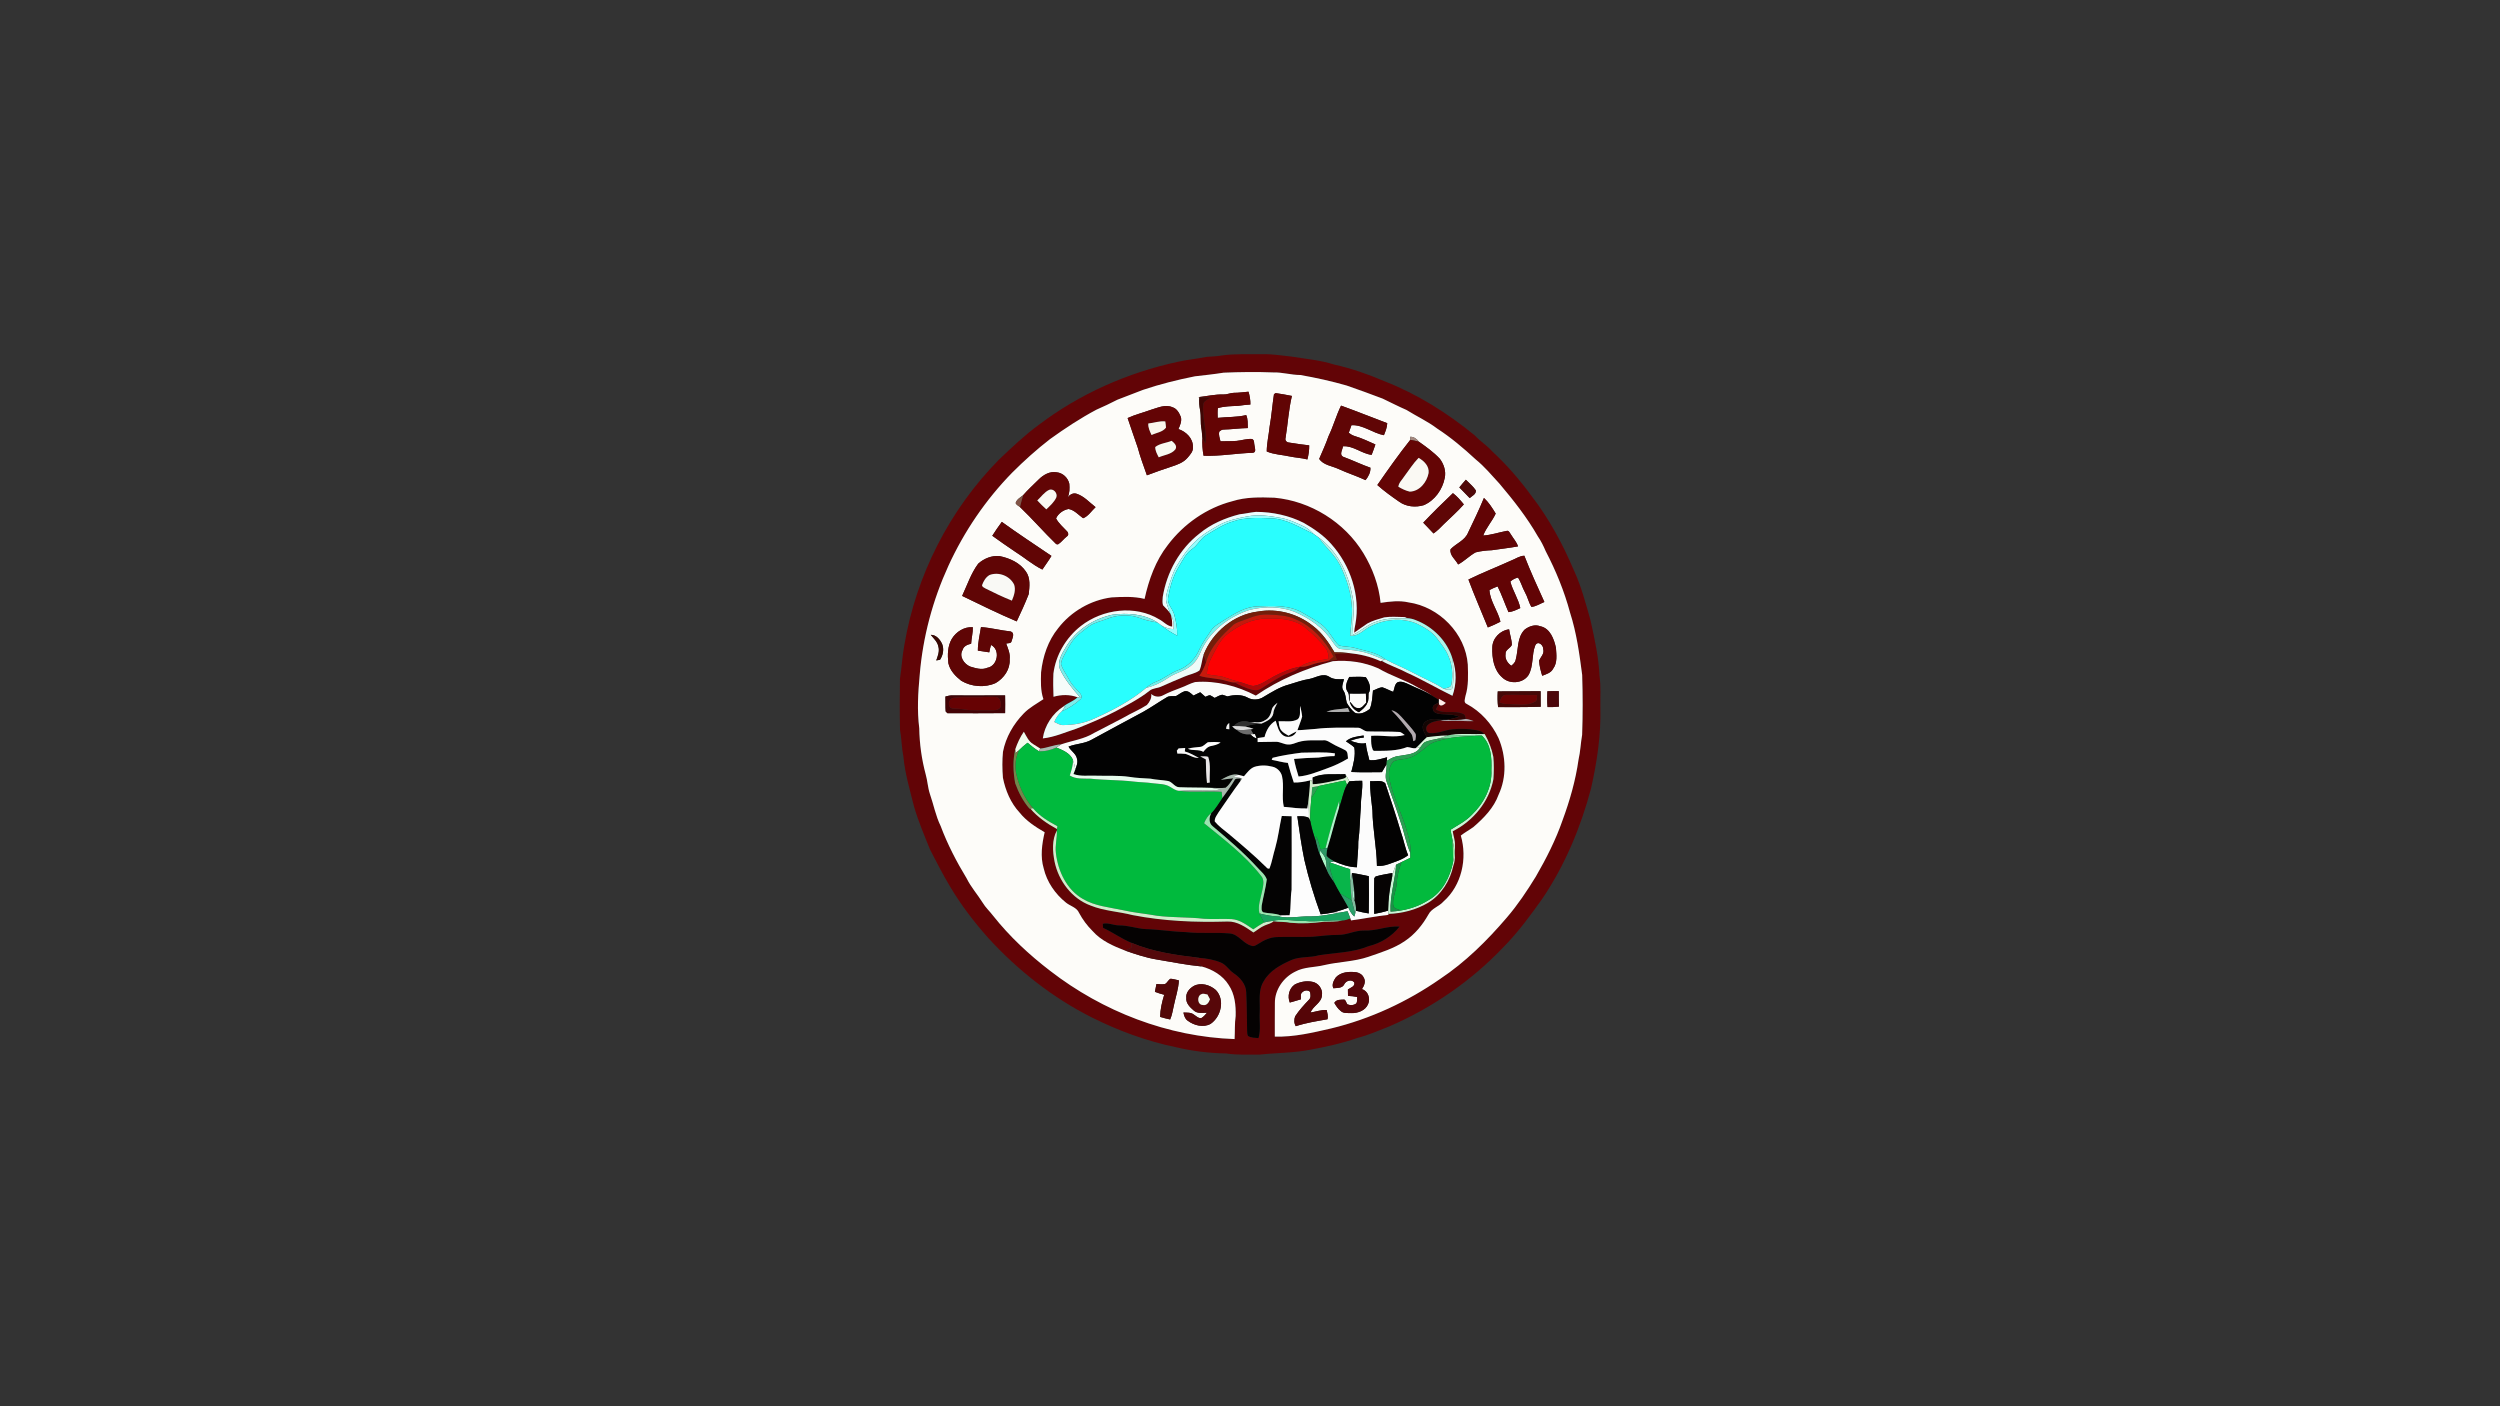 <?xml version="1.0" encoding="iso-8859-1"?>
<!-- Generator: Adobe Illustrator 29.7.1, SVG Export Plug-In . SVG Version: 9.03 Build 0)  -->
<svg version="1.1" id="Layer_1" xmlns="http://www.w3.org/2000/svg" xmlns:xlink="http://www.w3.org/1999/xlink" x="0px" y="0px"
	 viewBox="0 0 1920 1080" style="enable-background:new 0 0 1920 1080;" xml:space="preserve">
<rect x="0" y="0" width="1920" height="1080" fill="#333333" stroke="none"/>
<g>
	<path style="fill:#620406;" d="M938.123,273.012c10.46-1.45,21.02-0.88,31.55-0.99c7.37-0.18,14.68,1.05,21.99,1.81
		c11,1.79,22.21,2.72,32.9,6.12c13.27,2.98,26.18,7.43,38.65,12.82c25.27,9.86,48.48,24.47,69.4,41.62
		c4.17,4.55,9.5,7.77,13.57,12.42c11.12,10.28,21.03,21.79,29.96,33.99c13.52,17.45,24.03,37.03,32.64,57.29
		c5.65,12.23,9.06,25.32,12.72,38.25c3.11,14.16,6.31,28.41,6.93,42.96c1.21,7.95,0.47,16.03,0.66,24.04
		c0.55,21.01-2.6,41.92-7.22,62.37c-7.94,29.87-20.03,58.82-37.37,84.5c-9.22,12.92-18.63,25.82-29.82,37.13
		c-24.73,26.06-54.94,46.83-87.91,61.03c-8.02,3.12-15.9,6.64-24.26,8.77c-11.81,4.19-24.09,6.77-36.37,9.08
		c-12.69,2.49-25.68,2.29-38.46,3.7c-8.67-0.1-17.4,0.5-26-0.87c-13.14-0.2-26.23-1.84-39.01-4.9
		c-22.27-4.61-43.75-12.57-64.07-22.71c-29.95-15.06-56.7-36.09-79.33-60.75c-11.1-12.46-21.3-25.74-29.8-40.11
		c-5.49-9.11-10.25-18.63-15.17-28.05c-4.42-10.92-9.05-21.8-12.34-33.13c-3.11-12.63-6.94-25.14-8.12-38.14
		c-1.39-6.92-1.42-14-2.63-20.94c-0.31-12.99-0.24-25.99-0.05-38.98c1.37-8.63,1.78-17.38,3.39-25.98
		c8.96-53.4,34.67-103.87,72.7-142.41c9.77-9.27,19.53-18.63,30.43-26.58c31.4-23.88,68.34-40.17,106.83-48.5
		c7.29-1.66,14.76-2.29,22.08-3.79C930.433,273.672,934.323,273.812,938.123,273.012 M917.713,289.012
		c-13.52,2.69-26.91,6.03-39.97,10.44c-6.52,2.5-13.02,5.04-19.54,7.52c-5.32,2.75-10.75,5.3-16.23,7.71
		c-12.39,6.59-24.13,14.35-35.52,22.53c-10.26,7.92-19.93,16.63-29.09,25.78c-40.61,41.55-66.31,97.46-71.03,155.39
		c-1.28,13.58-2.08,27.37-0.34,40.95c0.18,11.91,1.85,23.81,4.92,35.31c1.42,4.93,1.61,10.13,3.22,15.01
		c2.87,8.21,4.44,16.87,8.29,24.73c5.25,14.03,12.19,27.4,19.96,40.2c3.3,6.7,8.33,12.31,12.27,18.62c2.2,3.74,5.48,6.66,8.08,10.11
		c12.65,15.96,27.65,29.92,43.79,42.29c40.41,31.26,90.44,50.65,141.64,52.4c0.35-5.89-0.01-11.81,0.82-17.67
		c0.23-8.19-0.64-16.91-5.35-23.87c-4.56-7.38-12.55-12.01-20.76-14.22c-1.12-2.07-3.13-3.32-5.07-4.53c1.03-0.7,2.06-1.4,3.09-2.09
		c5.75,0.41,11.52,1.38,16.85,3.66c4.02,1.68,6.15,5.79,9.7,8.14c5.02,3.35,9.59,8.56,9.68,14.9c0.48,9.68,0.51,19.38,0.65,29.07
		c0.11,1.4-0.03,2.93,0.69,4.21c2.38,1.56,5.35,1.39,8.07,1.67c1.93-6.48,0.53-13.3,0.94-19.93c0.37-8-1.47-16.83,3.18-23.95
		c4.54-8.02,12.98-12.48,21.09-16.08c6.72-2.9,14.26-1.64,21.19-3.68c12.75-2.01,26.03-1.99,38.15-6.98
		c9.31-2.23,17.86-7.49,23.8-15.04c-9.27-0.69-18.02,3.49-27.29,3.06c-6.86-0.22-13.09,3.47-19.94,3.33
		c-6.69-0.08-13.3,0.95-19.95,1.46c-9.01,0.34-18.03-0.09-27.03,0.19c-4.98,0.18-9.68,2.19-13.77,4.93
		c-1.81,0.98-3.81,2.76-5.97,1.69c-6.37-1.7-9.76-8.88-16.63-9.38c-11.27-1.03-22.63,0.29-33.88-1.05
		c-10.3-0.27-20.49-2.04-30.79-2.31c-6.72-0.41-13.15-2.86-19.93-2.82c-4.32,0.08-8.45-2.28-12.76-1.26
		c0.08,1.05,0.15,2.11,0.23,3.17c7.53,3.36,14.17,8.41,21.85,11.49c0,1.19,0.02,2.4,0.03,3.6c-1.64,0.78-3.27,1.58-4.89,2.39
		c-9.15-3.53-18.54-7.6-25.14-15.14c-4.12-4.07-7.55-8.74-10.29-13.84c-1.78-4.23-6.7-5.2-10-7.86
		c-8.33-6.66-14.75-15.91-17.19-26.37c-2.7-9.09-1.34-18.67,0.76-27.73c-7.1-4.08-14.13-8.68-19.29-15.14
		c-6.83-7.35-10.82-16.93-12.76-26.66c-0.54-6.67-0.62-13.4,0.04-20.05c2.16-11.13,8.06-21.32,15.93-29.4
		c4.35-4.52,9.98-7.45,15.12-10.95c-2.3-6.64-1.99-13.75-1.8-20.66c1.32-12.18,5.36-24.33,13.19-33.92
		c9.89-12.78,24.95-21.53,40.99-23.59c8.42-0.44,17.04-0.9,25.31,1.16c3.23-14.73,8.46-29.42,17.87-41.42
		c12.26-16.22,29.84-28.51,49.6-33.62c10.4-3.3,21.44-3.06,32.22-2.68c27.74,2.52,53.91,18.8,68.39,42.63
		c7,11.57,11.9,24.64,13.18,38.13c7.09-1.05,14.34-1.98,21.44-0.37c23.48,3.34,43.82,23.91,45.54,47.76
		c0.21,8.03,0.65,16.26-1.77,24.04c-0.3,2.06-1.75,5.14,0.92,6.19c10.8,5.76,19.29,15.25,24.46,26.28
		c5.77,13.63,6.42,29.83,0.06,43.38c-3.64,10.17-11.39,18.03-19.41,24.94c-3.14,2.27-6.58,4.11-9.63,6.51
		c5.17,17.55,0.69,38.27-13.27,50.6c-3.43,3.95-9.27,5.28-11.68,10.16c-4.47,7.92-10.38,15.15-17.98,20.23
		c-8.47,5.82-18.41,8.76-28,12.11c-10.95,3.76-22.66,3.75-33.87,6.36c-7.46,1.89-15.63,1.28-22.52,5.12
		c-8.98,4.41-15.59,13.91-15.48,24.07c-0.15,8.57,0.04,17.15-0.05,25.72c14.74,0.47,29.21-3.03,43.48-6.31
		c29.91-7.26,58.28-20.41,83.51-37.99c19.35-12.88,36.03-29.39,51.09-47c8.45-9.81,15.65-20.62,22.4-31.63
		c7.99-13.83,15.28-28.13,20.51-43.25c5.55-15.06,10.02-30.58,12.26-46.49c1.47-6.27,1.63-12.74,2.77-19.05
		c0.53-15.34,0.53-30.71,0.03-46.05c-2.1-16.11-4.32-32.34-9.32-47.86c-4.39-16.38-10.88-32.17-18.71-47.2
		c-1.67-3.93-3.57-7.78-6-11.31c-8.31-14.54-18.7-27.73-29.49-40.49c-5.92-6.43-11.54-13.2-18.36-18.72
		c-9.24-8.56-18.92-16.73-29.48-23.61c-7.34-5.57-15.78-9.42-23.58-14.29c-6.21-2.71-12.23-5.8-18.34-8.72
		c-9.15-3.46-18.33-6.85-27.59-10.03c-11.68-3.36-23.57-5.99-35.54-8.09c-7.08,0.02-13.94-2.22-21.03-1.97
		c-12.65-0.52-25.31-0.34-37.94,0.19C932.413,287.392,925.053,288.162,917.713,289.012 M951.973,394.972
		c-11.11,2.83-21.96,7.48-30.83,14.84c-15.21,11.77-25.08,29.73-28.16,48.6c-0.14,2.12-0.43,4.35,0.21,6.43
		c1.94,2.06,4.03,4.02,5.63,6.38l0.3,0.69c1.02,3.01,1.19,6.18,1.09,9.34c-3.9-0.48-6.48-3.8-9.82-5.53
		c-18.52-11.31-43.52-8.03-60.28,5.04c-11.37,8.91-19.27,22.18-21.09,36.54c-0.26,5.94-0.17,11.88,0.07,17.82
		c6.06-1.75,12.56-1.86,18.5,0.41c-3.15,3.01-7.48,4.28-10.86,7.01c-8.3,5.4-14.49,14.66-15.86,24.56
		c9.01-0.98,17.36-4.75,25.9-7.53c10.09-3.98,20.11-8.2,29.76-13.17c8.99-4.9,18.26-9.5,26.3-15.9c2.53-2.1,6.05-1.82,8.92-3.2
		c5.88-2.74,11.92-5.1,17.88-7.67c3.79-1.69,8.11-2.27,11.53-4.7c1.79-3.81,1.84-8.24,3.25-12.21c0.61,1.99,1.21,3.97,1.82,5.97
		c-1.2,3.68-2.93,7.16-5.15,10.32c6.83,2.14,14.14,1.78,20.96,3.98c2.1,0.53,4.21,1.3,6.41,1.16c3.75,2.24,7.8,3.98,11.97,5.28
		c2.58,0.79,5.59,1.11,7.94-0.51c5.3-3.33,10.55-6.77,16.07-9.73c4.62-2.48,10.32-3.08,14.01-7.13c4.87,0.54,9.2-2.09,13.85-3.01
		c2.74-0.64,5.58-0.88,8.28-1.73c2.03-0.19,4.06-0.42,6.09-0.68c-0.54-1.43-1.07-2.86-1.6-4.29c3.65-0.19,7.3-0.43,10.94-0.8
		c8.37,0.81,16.71,2.75,24.36,6.29l0.76-0.33c6.17,3.59,13.04,5.73,19.33,9.09c11.96,5.36,23.25,12.06,35.03,17.78
		c3.19-8.96,3.22-18.91,0.19-27.91c-3.9-13.95-15.14-25.24-28.58-30.29c-2.01-0.83-4.15-1.31-6.32-1.38
		c-0.93-0.55-1.92-1.02-3.02-0.92c-4.87-0.1-9.8-0.48-14.64,0.27c-4.4,1.28-8.89,2.46-12.93,4.68c-3.48,2.24-6.73,4.82-10.2,7.08
		c0.11-2.13,0.42-4.24,0.91-6.32c4.11-22.05-3.75-45.38-18.59-61.9c-5.9-6.65-13.34-11.7-21-16.1c-11.32-5.75-24.02-8.42-36.68-8.48
		C960.383,393.522,956.223,394.562,951.973,394.972 M964.463,534.232c-14.24-7.43-30.46-11.7-46.59-10.41
		c-3.86,1.01-7.31,3.12-11.06,4.43c-4.6,1.68-9.17,3.46-13.52,5.73c-2.88,1.64-6.72,1.31-9.13-1.02c0.48,3.22-1.26,6.18-3.34,8.49
		c-5.77,3.73-12.2,6.31-18.12,9.8c-7.49,3.86-14.91,7.85-22.43,11.65c-7.69,4.79-16.87,5.86-25.3,8.78
		c-5.48,0.31-10.56,2.69-16.01,3.24c-1.84-1.11-3.65-2.23-5.43-3.4c-3.59-2.09-5.24-6.11-7.22-9.55c-2.86,4.07-4.9,8.68-6.55,13.35
		c-2.03,8.53-1.67,17.65-0.09,26.26c2.56,7.03,6.07,13.82,11,19.5l0.62-0.08c5.67,6.62,12.87,11.57,20.48,15.69
		c-0.01,0.27-0.05,0.81-0.07,1.08c-3.96,7.27-3.33,16.16-1.78,24.03c3.04,14.74,13.31,28.36,27.65,33.64
		c10.3,4.2,21.56,4.61,32.24,7.35c23.96,4.68,48.48,5.68,72.84,4.94c7.65-0.28,14.01,4.33,19.98,8.43c2.88-1.78,5.44-4.08,8.6-5.37
		c2.31-1.07,4.96-1.49,6.89-3.27c4.14,0.78,8.43,0.18,12.57,1.16c8.63,0.78,17.39,0.43,25.97-0.76c4.74-0.24,9.56,0.21,14.21-1.02
		c2.17,0,4.2-0.84,6.22-1.52c0.13,0.38,0.4,1.12,0.53,1.5c9.6-1.26,19.09-3.28,28.71-4.29l-0.07-0.72
		c10.65-0.33,21.28-3.09,30.49-8.52c10.19-6.14,16.99-17.02,19.42-28.53c1.85-4.97,0.99-10.35,1.22-15.52
		c0.27-3.74-1.23-7.25-1.7-10.9c15.61-7.8,28.03-22.71,31.25-40.05c0.39-5.66,0.47-11.38-0.05-17.03
		c-1.19-6.18-3.54-12.1-6.64-17.56l-0.66-0.01c-1.18-2.32-3.91-2.54-6.16-3.03c-5.85-1.09-11.85-1.2-17.76-0.67
		c-5.94,0.59-11.58,3.55-17.61,2.98c-2.9-0.23-3.56-4.14-1.77-6c2.53-2.73,6.49-3.18,9.95-3.87c3.77,0.73,7.62,0.46,11.44,0.44
		c4.7-0.07,9.39,0.44,14.1,0.2c-1.98-0.64-3.94-1.5-6.03-1.66c-0.52-1.36-0.36-3.34-2.07-3.82c-6.66-3.16-14.58,0.48-21-3.46
		c0.8-1.41,1.64-2.81,2.33-4.28c1.36,2.61,3.95,0.58,5.39-0.77c-1.78-1.04-3.53-2.11-5.3-3.15l-0.02,0.84
		c-1.85-1.08-3.66-2.21-5.47-3.33c-3.35-2.7-7.4-4.24-11.07-6.39c-9.56-5.7-20.39-8.76-29.96-14.46
		c-10.91-4.83-23.05-6.52-34.91-5.53C1002.693,513.362,982.373,521.862,964.463,534.232L964.463,534.232z"/>
	<path style="fill:#FDFCF9;" d="M917.713,289.012c7.34-0.85,14.7-1.62,22.01-2.79c12.63-0.53,25.29-0.71,37.94-0.19
		c7.09-0.25,13.95,1.99,21.03,1.97c11.97,2.1,23.86,4.73,35.54,8.09c9.26,3.18,18.44,6.57,27.59,10.03
		c6.11,2.92,12.13,6.01,18.34,8.72c7.8,4.87,16.24,8.72,23.58,14.29c10.56,6.88,20.24,15.05,29.48,23.61
		c6.82,5.52,12.44,12.29,18.36,18.72c10.79,12.76,21.18,25.95,29.49,40.49c2.43,3.53,4.33,7.38,6,11.31
		c7.83,15.03,14.32,30.82,18.71,47.2c5,15.52,7.22,31.75,9.32,47.86c0.5,15.34,0.5,30.71-0.03,46.05
		c-1.14,6.31-1.3,12.78-2.77,19.05c-2.24,15.91-6.71,31.43-12.26,46.49c-5.23,15.12-12.52,29.42-20.51,43.25
		c-6.75,11.01-13.95,21.82-22.4,31.63c-15.06,17.61-31.74,34.12-51.09,47c-25.23,17.58-53.6,30.73-83.51,37.99
		c-14.27,3.28-28.74,6.78-43.48,6.31c0.09-8.57-0.1-17.15,0.05-25.72c-0.11-10.16,6.5-19.66,15.48-24.07
		c6.89-3.84,15.06-3.23,22.52-5.12c11.21-2.61,22.92-2.6,33.87-6.36c9.59-3.35,19.53-6.29,28-12.11
		c7.6-5.08,13.51-12.31,17.98-20.23c2.41-4.88,8.25-6.21,11.68-10.16c13.96-12.33,18.44-33.05,13.27-50.6
		c3.05-2.4,6.49-4.24,9.63-6.51c8.02-6.91,15.77-14.77,19.41-24.94c6.36-13.55,5.71-29.75-0.06-43.38
		c-5.17-11.03-13.66-20.52-24.46-26.28c-2.67-1.05-1.22-4.13-0.92-6.19c2.42-7.78,1.98-16.01,1.77-24.04
		c-1.72-23.85-22.06-44.42-45.54-47.76c-7.1-1.61-14.35-0.68-21.44,0.37c-1.28-13.49-6.18-26.56-13.18-38.13
		c-14.48-23.83-40.65-40.11-68.39-42.63c-10.78-0.38-21.82-0.62-32.22,2.68c-19.76,5.11-37.34,17.4-49.6,33.62
		c-9.41,12-14.64,26.69-17.87,41.42c-8.27-2.06-16.89-1.6-25.31-1.16c-16.04,2.06-31.1,10.81-40.99,23.59
		c-7.83,9.59-11.87,21.74-13.19,33.92c-0.19,6.91-0.5,14.02,1.8,20.66c-5.14,3.5-10.77,6.43-15.12,10.95
		c-7.87,8.08-13.77,18.27-15.93,29.4c-0.66,6.65-0.58,13.38-0.04,20.05c1.94,9.73,5.93,19.31,12.76,26.66
		c5.16,6.46,12.19,11.06,19.29,15.14c-2.1,9.06-3.46,18.64-0.76,27.73c2.44,10.46,8.86,19.71,17.19,26.37
		c3.3,2.66,8.22,3.63,10,7.86c2.74,5.1,6.17,9.77,10.29,13.84c6.6,7.54,15.99,11.61,25.14,15.14c7.9,2.68,15.85,5.43,24.11,6.77
		c11.52,1.89,22.97,4.28,34.6,5.37c8.21,2.21,16.2,6.84,20.76,14.22c4.71,6.96,5.58,15.68,5.35,23.87
		c-0.83,5.86-0.47,11.78-0.82,17.67c-51.2-1.75-101.23-21.14-141.64-52.4c-16.14-12.37-31.14-26.33-43.79-42.29
		c-2.6-3.45-5.88-6.37-8.08-10.11c-3.94-6.31-8.97-11.92-12.27-18.62c-7.77-12.8-14.71-26.17-19.96-40.2
		c-3.85-7.86-5.42-16.52-8.29-24.73c-1.61-4.88-1.8-10.08-3.22-15.01c-3.07-11.5-4.74-23.4-4.92-35.31
		c-1.74-13.58-0.94-27.37,0.34-40.95c4.72-57.93,30.42-113.84,71.03-155.39c9.16-9.15,18.83-17.86,29.09-25.78
		c11.39-8.18,23.13-15.94,35.52-22.53c5.48-2.41,10.91-4.96,16.23-7.71c6.52-2.48,13.02-5.02,19.54-7.52
		C890.803,295.042,904.193,291.702,917.713,289.012 M939.733,302.932c-6.61-0.16-13.06,1.37-19.59,2.11l0.95,0.04
		c-0.34,3.43-0.03,6.89,0.63,10.26c0.84,4.52,0.05,9.18,0.95,13.69c0.46,2.36,0.41,4.76,0.74,7.13c-0.17,4.64,0.04,9.29,0.93,13.85
		c12.7,0.47,25.23-1.9,37.88-2.27c2.76-0.34,1.55-3.62,1.27-5.43c-0.53-1.76,0.14-4.34-1.96-5.17c-4-0.31-7.86,1.09-11.8,1.47
		c-4.14,0.33-8.29,0.19-12.42,0.3c-0.53-2.43-1.61-4.94-0.88-7.45c0.98-0.83,2.08-1.66,3.46-1.56c6.16-0.15,12.28-1.04,18.45-1.14
		c-0.13-3.35,0.16-6.85-1.27-9.99c-7.14,1.77-14.61,1.32-21.88,2.16c-0.06-2.49-0.22-5,0.11-7.48c4.98-1.49,10.25-1.53,15.4-1.74
		c3.2-0.43,6.39-0.88,9.61-1.04c0.07-3.35-0.51-6.65-1.46-9.85c-3.74,0.26-7.46,0.9-11.22,0.87
		C944.933,301.692,942.453,303.072,939.733,302.932 M978.403,302.772c-1.27,8.28-1.87,16.66-3.34,24.91
		c-0.64,6.37-2.18,12.62-2.22,19.04c5.63,2.43,11.89,2.54,17.82,3.87c4.44,0.94,9.02,1.08,13.4,2.27c0.95-3.53,1.48-7.17,1.41-10.83
		c-5.19-0.64-10.4-1.23-15.54-2.16c-1.79-0.09-3.23-1.71-2.63-3.51c1.77-10.74,2.35-21.68,4.88-32.29
		c-4.15-0.76-8.3-1.65-12.49-2.18C979.363,302.112,978.723,302.552,978.403,302.772 M1029.923,311.522
		c-3.75,7.63-5.93,15.88-9.64,23.53c-2.04,5.94-4.7,11.63-7.16,17.41c3.35,4.81,9.68,5.34,14.66,7.63
		c6.86,3.17,14.09,5.47,20.95,8.66c2.17-2.73,3.96-5.95,3.75-9.55c-7.2-2.5-14.03-5.9-21.19-8.49c-2.83-1.8-0.15-5.46,0.1-7.96
		c7.92-0.59,14.33,5.66,22.02,6.59c1.01-2.65,2.02-5.29,2.9-7.99c-5.27-2.37-10.52-4.86-16.06-6.52c-1.65-0.45-3.04-1.45-4.41-2.41
		c0.72-1.96,1.36-3.94,2.08-5.89c8.99-0.41,16.31,6.1,24.93,7.7c1.18-2.98,2.44-5.98,2.55-9.23
		C1053.563,320.542,1041.823,315.812,1029.923,311.522 M883.963,314.702c-5.95,2.21-12.17,3.66-17.95,6.36
		c2.62,7.51,5.04,15.09,7.73,22.58c1.94,7.26,4.57,14.3,7.07,21.38c6.05-2.23,12.1-4.49,18.25-6.44c4.67-1.53,9.64-3.15,12.95-7
		c1.95-2.37,4.5-4.89,4.13-8.23c0.27-6.59-5.2-11.87-11.12-13.83c1.27-2.88,2.71-5.99,1.9-9.22c-1.25-3.1-3.05-6.53-6.5-7.55
		C894.953,310.302,889.243,313.172,883.963,314.702 M1083.023,335.452c0.02,0.59,0.04,1.78,0.06,2.38
		c-8.9,11.21-17.15,22.91-25.3,34.67c5.24,4.69,11,8.81,16.78,12.81c5.39,3.91,12.64,4.54,18.9,2.66
		c8.47-3.64,14.38-12.01,16.1-20.95c1.12-5.15-0.69-10.61-3.82-14.72c-4.73-5.05-10.42-9.07-16.02-13.06
		C1088.083,337.082,1085.873,335.352,1083.023,335.452 M797.643,368.312c-4.02,3.97-8.22,7.8-11.93,12.06
		c-2.18,1.68-4.95,3.16-5.73,6.01c0.68,1.41,2.17,2.12,3.36,3.02c9.61,9.17,18.28,19.25,27.82,28.48c0.34,0.06,1,0.17,1.34,0.22
		c2.6-1.58,4.43-4.27,6.87-6.14c1.35-0.72,1.27-2.63,0.34-3.64c-2.96-3.29-6.62-6.24-8.66-10.18c1.55-3.67,5.66-6.62,9.64-7.25
		c4.54,0.85,7.55,4.59,11.15,7.12c3.96-1.52,6.47-5.67,9.57-8.52c-4.78-3.67-8.91-8.56-14.86-10.38c-2.63-0.71-5.02,0.9-6.6,2.85
		c1.62-3.2,1.53-6.91,1.29-10.39c-0.99-4.55-4.98-8.38-9.69-8.85C806.273,361.742,801.243,364.702,797.643,368.312
		 M1120.753,374.342c2.72,2.67,5.29,5.47,7.96,8.19c1.83-1.69,5.09-2.95,4.73-5.94c-2.1-3.11-5.07-5.49-7.67-8.16
		C1124.063,370.372,1122.363,372.322,1120.753,374.342 M1093.043,401.412c2.61,2.79,5.33,5.47,7.91,8.3
		c2.91-2.07,5.46-4.59,7.92-7.17c5.15-5.02,10.59-9.75,15.35-15.17c-2.55-3.11-5.16-6.2-8.38-8.64
		C1108.063,386.102,1100.433,393.642,1093.043,401.412 M1139.673,382.392c-3.68,9.04-7.96,17.83-12.17,26.63
		c-2.42,6.1-9.2,8.31-13.47,12.78c-0.9,4.76,3.85,7.87,5.8,11.71c4.86-2.55,8.64-6.69,13.45-9.3c4.06-1.03,8.23-1.47,12.41-1.64
		c6.71-1.04,13.48-1.7,20.16-2.96c-1.1-3.4-3.61-6.03-5.41-9.05c-0.92-1.17-1.62-3.49-3.55-2.78c-5.94,1.12-11.72,3.15-17.79,3.51
		c2.27-6.11,6.92-10.97,9.59-16.87C1146.103,390.142,1143.353,385.822,1139.673,382.392 M762.073,411.462
		c5.69,4.15,11.49,8.15,17.32,12.09c7.15,4.46,13.57,10.15,21.14,13.87c2.28-3.52,4.87-6.85,6.98-10.48
		c-12.75-8.66-25.64-17.1-38.12-26.14C766.893,404.312,764.333,407.792,762.073,411.462 M1160.843,430.382
		c-10.99,5.01-22.27,9.37-33.1,14.69c4.59,12.41,9.97,24.53,14.92,36.8c3.3-1.3,6.53-2.76,9.68-4.42c-1.95-8.4-7.91-15.57-8.46-24.3
		c2.04-1.02,4.1-2.05,6.27-2.81c3.21,6.41,5.49,13.22,8.37,19.77c3.24-0.27,6.17-1.77,9.06-3.15c-1.47-7.13-5.84-13.27-7.65-20.33
		c1.71-1.5,3.69-2.63,5.95-3.06c2.23,3.49,3.22,7.56,5.23,11.17c2.08,3.61,2.83,7.81,5.03,11.37c3.6-0.37,6.66-2.46,9.94-3.8
		c-5.35-11.74-10.71-23.5-15.4-35.51C1167.083,426.872,1164.103,429.152,1160.843,430.382 M751.263,432.912
		c-5.52,7.45-8.45,16.41-12.34,24.75c13.87,6.72,27.71,13.56,41.9,19.57c3.26-6.92,6.47-13.88,9.25-21.01
		c0.6-5.72,1.43-12.21-2.12-17.2c-4.55-6.81-12.51-10.37-20.3-11.94C761.713,426.452,755.633,428.972,751.263,432.912
		 M1170.933,483.552c-6.09,6.19-4.7,15.48-6.9,23.2c-0.32,2-1.9,3.31-3.34,4.55c-2.91-2.01-5-5.3-4.43-8.95
		c-0.36-3.34,3.7-4.44,4.85-7.07c-0.07-4.07-1.55-7.94-2.11-11.95c-6.89,0.78-12.88,6.94-12.91,13.98
		c-0.29,8.13,1.16,17.39,7.64,22.98c5.47,5.36,15.79,4.74,20.09-1.74c4.11-6.96,2.36-15.66,5.25-22.87
		c1.94-4.02,6.34-0.34,6.14,2.93c0.98,3.39-1.89,5.87-3.18,8.67c0.14,4.01,1.23,7.89,2.38,11.71c3.1-1.24,6.78-2.19,8.4-5.45
		c3.42-4.62,2.47-10.66,2.15-16.02c-1.47-6.72-4.47-15.12-12.14-16.59C1178.823,479.322,1174.173,481.012,1170.933,483.552
		 M753.393,481.602c-0.96,5.99-2.4,11.95-2.41,18.06c2.93,0.44,5.84,0.94,8.78,1.34c0.35-1.92,0.76-3.83,1.33-5.69
		c7.38,3.57,5.12,16.23-2.8,17.53c-4.33,1.92-8.96,0.33-13.21-0.92c-4.68-1.93-8.73-7.78-5.84-12.72c0.85-3.06,3.8-4.17,6.59-4.83
		c0.24-4.25,1.4-8.39,1.29-12.66c-6.58-0.52-12.82,3.47-16.15,8.96c-3.28,5.63-3.35,12.38-2.63,18.68
		c1.26,5.65,5.44,9.99,9.86,13.45c7.82,4.7,18.12,5.54,26.46,1.77c6.35-3.67,11.29-10.64,10.75-18.23
		c0.56-4.29-1.25-8.17-2.68-12.07c1.34-0.47,3.77,0.1,4.12-1.79c0.66-2.39,2.76-6.31-0.63-7.52
		C768.563,484.182,761.073,482.132,753.393,481.602 M714.803,487.552c2.19,2.75,5.1,5.24,5.83,8.84c1.11,3.67-0.35,7.39-1.6,10.82
		c0.96-0.17,1.93-0.34,2.9-0.51c2.33-3.55,3.22-8.09,1.62-12.11C721.923,491.122,718.993,487.492,714.803,487.552 M1150.263,530.982
		c-0.23,4.02-0.21,8.06,0.27,12.07c10.91-0.01,21.83,0.12,32.74-0.26c-0.11-3.99-0.04-7.98-0.07-11.97
		C1172.223,530.782,1161.243,531.072,1150.263,530.982 M1188.383,530.892c-0.21,4.04-0.23,8.09,0.12,12.12
		c2.92,0.08,5.84,0.02,8.75-0.33c-0.1-3.96-0.17-7.93-0.12-11.9C1194.213,530.732,1191.293,530.752,1188.383,530.892
		 M726.083,534.932c0.15,3.82-0.12,7.64,0.19,11.45c0.33,0.33,0.99,1,1.33,1.33c14.77,0.09,29.54,0.08,44.32-0.04
		c0.12-4.54,0.05-9.09,0-13.63c-13.42,0.02-26.85,0.14-40.28,0.04C729.743,533.972,727.893,534.422,726.083,534.932
		 M1025.963,750.592c-1.63,2.42-3.38,5.47-1.94,8.4c2.8-0.32,6.8,0.1,8.26-2.87c1.31-2.88,5.42-4.31,7.76-1.72
		c0.96,3.1-2.85,4.15-4.85,5.5c0.03,1.64,0.06,3.29,0.07,4.95c2.36,0.13,4.74,0.32,7.07,0.84c-0.1,1.59,0.07,3.27-0.54,4.79
		c-1.89,1.65-4.75,1.79-6.99,0.86c-0.94-1.1-1.02-2.95-2.32-3.65c-2.79,0.11-6.11-0.26-7.74,2.52c1.32,2.27,2.79,4.52,4.88,6.17
		c2.1,2.11,5.35,1.52,8.05,1.68c5.05,0.17,10.93-1.89,13.01-6.88c1.92-4.28,0.02-10.16-4.73-11.52c1.71-2.58,3.23-6.04,1.33-8.94
		c-1-2.26-3.3-3.59-5.64-4.04C1036.213,746.042,1029.943,746.352,1025.963,750.592 M894.673,755.752c-2.17,0.33-4.35,0.14-6.51-0.06
		c-0.34,2.02-0.76,4.03-1.19,6.04c2.33,0.89,4.72,1.65,7.15,2.25c-1.69,5.51-3.06,11.23-3.16,17.02c2.53,0.8,5.12,1.36,7.71,1.95
		c1.54-3.43,2.02-7.17,2.87-10.79c1.32-6.4,3.53-12.66,3.84-19.23c-2.12-0.43-4.2-1.1-6.36-1.26
		C897.203,752.492,896.523,754.842,894.673,755.752 M994.373,756.102c-4.38,3.03-5.8,9.03-3.81,13.86c2.81-0.87,5.65-1.64,8.47-2.45
		c0.29-1.87-0.64-4.45,1.32-5.62c1.42-1.43,4.39-1.75,5.75-0.11c0.44,1.98,0.83,4.51-0.83,6.05c-3.84,3.97-7.57,8.09-10.61,12.72
		c-0.88,2.4-0.93,5.34,0.51,7.57c7.9-2.64,16.15-3.87,24.32-5.33c0.69-2.4-0.13-4.78-0.59-7.12c-4.25-0.2-8.25,1.29-12.38,1.96
		c1.79-5.09,8.51-7.47,8.73-13.31c0.78-4.71-2.79-9.56-7.48-10.32C1003.273,753.052,998.423,754.032,994.373,756.102
		 M916.633,757.322c-3.13,1.84-6.03,5.17-5.54,9.03c-0.47,4.15,2.91,7.3,5.79,9.77c2.77,2.52,6.74,1.63,10.13,1.67
		c-1.32,1.47-2.59,3.04-4.32,4.06c-2.36,0.43-4.01-1.56-5.83-2.67c-2.26-1.78-5.31-1.44-7.99-1.56c0.49,2.33,1.16,4.83,3.26,6.26
		c4.87,3.67,12.06,5.59,17.65,2.42c8.06-5.53,11.16-18.59,3.92-26.02C929.183,756.342,922.163,754.222,916.633,757.322
		L916.633,757.322z"/>
	<path style="fill:#640404;" d="M939.733,302.932c2.72,0.14,5.2-1.24,7.9-1.24c3.76,0.03,7.48-0.61,11.22-0.87
		c0.95,3.2,1.53,6.5,1.46,9.85c-3.22,0.16-6.41,0.61-9.61,1.04c-5.15,0.21-10.42,0.25-15.4,1.74c-0.33,2.48-0.17,4.99-0.11,7.48
		c7.27-0.84,14.74-0.39,21.88-2.16c1.43,3.14,1.14,6.64,1.27,9.99c-6.17,0.1-12.29,0.99-18.45,1.14c-1.38-0.1-2.48,0.73-3.46,1.56
		c-0.73,2.51,0.35,5.02,0.88,7.45c4.13-0.11,8.28,0.03,12.42-0.3c3.94-0.38,7.8-1.78,11.8-1.47c2.1,0.83,1.43,3.41,1.96,5.17
		c0.28,1.81,1.49,5.09-1.27,5.43c-12.65,0.37-25.18,2.74-37.88,2.27c-0.89-4.56-1.1-9.21-0.93-13.85c0.72,1.48,1.52,2.92,2.34,4.35
		c1.24-10.22-2.8-20.36-1.57-30.59c0.94-2.19,3.48-3.15,5.28-4.55c-2.79-0.05-5.58-0.16-8.37-0.29l-0.95-0.04
		C926.673,304.302,933.123,302.772,939.733,302.932L939.733,302.932z"/>
	<path style="fill:#610404;" d="M978.403,302.772c0.32-0.22,0.96-0.66,1.29-0.88c4.19,0.53,8.34,1.42,12.49,2.18
		c-2.53,10.61-3.11,21.55-4.88,32.29c-0.6,1.8,0.84,3.42,2.63,3.51c5.14,0.93,10.35,1.52,15.54,2.16c0.07,3.66-0.46,7.3-1.41,10.83
		c-4.38-1.19-8.96-1.33-13.4-2.27c-5.93-1.33-12.19-1.44-17.82-3.87c0.04-6.42,1.58-12.67,2.22-19.04
		C976.533,319.432,977.133,311.052,978.403,302.772L978.403,302.772z"/>
	<path style="fill:#400503;" d="M921.093,305.082c2.79,0.13,5.58,0.24,8.37,0.29c-1.8,1.4-4.34,2.36-5.28,4.55
		c-1.23,10.23,2.81,20.37,1.57,30.59c-0.82-1.43-1.62-2.87-2.34-4.35c-0.33-2.37-0.28-4.77-0.74-7.13
		c-0.9-4.51-0.11-9.17-0.95-13.69C921.063,311.972,920.753,308.512,921.093,305.082L921.093,305.082z"/>
	<path style="fill:#600505;" d="M1029.923,311.522c11.9,4.29,23.64,9.02,35.48,13.48c-0.11,3.25-1.37,6.25-2.55,9.23
		c-8.62-1.6-15.94-8.11-24.93-7.7c-0.72,1.95-1.36,3.93-2.08,5.89c1.37,0.96,2.76,1.96,4.41,2.41c5.54,1.66,10.79,4.15,16.06,6.52
		c-0.88,2.7-1.89,5.34-2.9,7.99c-7.69-0.93-14.1-7.18-22.02-6.59c-0.25,2.5-2.93,6.16-0.1,7.96c7.16,2.59,13.99,5.99,21.19,8.49
		c0.21,3.6-1.58,6.82-3.75,9.55c-6.86-3.19-14.09-5.49-20.95-8.66c-4.98-2.29-11.31-2.82-14.66-7.63
		c2.46-5.78,5.12-11.47,7.16-17.41C1023.993,327.402,1026.173,319.152,1029.923,311.522 M751.263,432.912
		c4.37-3.94,10.45-6.46,16.39-5.83c7.79,1.57,15.75,5.13,20.3,11.94c3.55,4.99,2.72,11.48,2.12,17.2
		c-2.78,7.13-5.99,14.09-9.25,21.01c-14.19-6.01-28.03-12.85-41.9-19.57C742.813,449.322,745.743,440.362,751.263,432.912
		 M759.953,441.622c-2.86,1.63-4.63,4.71-5.71,7.73c-0.08,1.51,1.72,1.98,2.73,2.67c6.6,3.34,13.3,6.49,20.16,9.26
		c1.62-3.82,3.09-8.07,1.76-12.2C775.653,442.262,766.973,438.922,759.953,441.622L759.953,441.622z"/>
	<path style="fill:#630405;" d="M883.963,314.702c5.28-1.53,10.99-4.4,16.46-1.95c3.45,1.02,5.25,4.45,6.5,7.55
		c0.81,3.23-0.63,6.34-1.9,9.22c5.92,1.96,11.39,7.24,11.12,13.83c0.37,3.34-2.18,5.86-4.13,8.23c-3.31,3.85-8.28,5.47-12.95,7
		c-6.15,1.95-12.2,4.21-18.25,6.44c-2.5-7.08-5.13-14.12-7.07-21.38c-2.69-7.49-5.11-15.07-7.73-22.58
		C871.793,318.362,878.013,316.912,883.963,314.702 M881.893,325.232c-0.26,3.2,1.21,6.07,2.5,8.88c3.7-1.82,8.5-2.2,11.1-5.7
		c-0.06-1.6-0.32-3.18-0.54-4.76C890.493,323.142,886.273,324.802,881.893,325.232 M887.233,343.312c-0.07,2.86,1.42,5.45,2.68,7.92
		c4.27-1.91,9.72-2.24,12.79-6.13c1.67-2.71-0.98-4.95-2.87-6.55C895.703,340.282,890.793,340.472,887.233,343.312L887.233,343.312z
		"/>
	<path style="fill:#FBF7ED;" d="M881.893,325.232c4.38-0.43,8.6-2.09,13.06-1.58c0.22,1.58,0.48,3.16,0.54,4.76
		c-2.6,3.5-7.4,3.88-11.1,5.7C883.103,331.302,881.633,328.432,881.893,325.232L881.893,325.232z"/>
	<path style="fill:#A3887F;" d="M1083.023,335.452c2.85-0.1,5.06,1.63,6.7,3.79c-2.19-0.62-4.41-1.04-6.64-1.41
		C1083.063,337.232,1083.043,336.042,1083.023,335.452L1083.023,335.452z"/>
	<path style="fill:#640505;" d="M1083.083,337.832c2.23,0.37,4.45,0.79,6.64,1.41c5.6,3.99,11.29,8.01,16.02,13.06
		c3.13,4.11,4.94,9.57,3.82,14.72c-1.72,8.94-7.63,17.31-16.1,20.95c-6.26,1.88-13.51,1.25-18.9-2.66
		c-5.78-4-11.54-8.12-16.78-12.81C1065.933,360.742,1074.183,349.042,1083.083,337.832 M1078.373,366.012
		c-1.59,2.53-4.13,4.69-4.44,7.82c2.75,1.61,5.64,3.04,8.77,3.75c7.57-0.21,13.17-7.32,14.47-14.3c0.59-5.25-3.46-9.3-7.69-11.64
		C1085.223,355.972,1082.033,361.192,1078.373,366.012L1078.373,366.012z"/>
	<path style="fill:#F9FAF1;" d="M887.233,343.312c3.56-2.84,8.47-3.03,12.6-4.76c1.89,1.6,4.54,3.84,2.87,6.55
		c-3.07,3.89-8.52,4.22-12.79,6.13C888.653,348.762,887.163,346.172,887.233,343.312L887.233,343.312z"/>
	<path style="fill:#FAF9F3;" d="M1078.373,366.012c3.66-4.82,6.85-10.04,11.11-14.37c4.23,2.34,8.28,6.39,7.69,11.64
		c-1.3,6.98-6.9,14.09-14.47,14.3c-3.13-0.71-6.02-2.14-8.77-3.75C1074.243,370.702,1076.783,368.542,1078.373,366.012
		L1078.373,366.012z"/>
	<path style="fill:#620505;" d="M797.643,368.312c3.6-3.61,8.63-6.57,13.91-5.59c4.71,0.47,8.7,4.3,9.69,8.85
		c0.24,3.48,0.33,7.19-1.29,10.39c1.58-1.95,3.97-3.56,6.6-2.85c5.95,1.82,10.08,6.71,14.86,10.38c-3.1,2.85-5.61,7-9.57,8.52
		c-3.6-2.53-6.61-6.27-11.15-7.12c-3.98,0.63-8.09,3.58-9.64,7.25c2.04,3.94,5.7,6.89,8.66,10.18c0.93,1.01,1.01,2.92-0.34,3.64
		c-2.44,1.87-4.27,4.56-6.87,6.14c-0.34-0.05-1-0.16-1.34-0.22c-9.54-9.23-18.21-19.31-27.82-28.48c0.78-3.01,1.48-6.04,2.37-9.03
		C789.423,376.112,793.623,372.282,797.643,368.312 M796.633,384.342c2.2,2.4,4.55,4.65,6.93,6.86c2.88-2.8,6.08-5.52,7.73-9.28
		c1.06-3.16-2.2-6.92-5.49-5.74C802.033,377.952,799.623,381.572,796.633,384.342L796.633,384.342z"/>
	<path style="fill:#510809;" d="M1120.753,374.342c1.61-2.02,3.31-3.97,5.02-5.91c2.6,2.67,5.57,5.05,7.67,8.16
		c0.36,2.99-2.9,4.25-4.73,5.94C1126.043,379.812,1123.473,377.012,1120.753,374.342L1120.753,374.342z"/>
	<path style="fill:#FBF8F3;" d="M796.633,384.342c2.99-2.77,5.4-6.39,9.17-8.16c3.29-1.18,6.55,2.58,5.49,5.74
		c-1.65,3.76-4.85,6.48-7.73,9.28C801.183,388.992,798.833,386.742,796.633,384.342L796.633,384.342z"/>
	<path style="fill:#5F0606;" d="M1093.043,401.412c7.39-7.77,15.02-15.31,22.8-22.68c3.22,2.44,5.83,5.53,8.38,8.64
		c-4.76,5.42-10.2,10.15-15.35,15.17c-2.46,2.58-5.01,5.1-7.92,7.17C1098.373,406.882,1095.653,404.202,1093.043,401.412
		L1093.043,401.412z"/>
	<path style="fill:#825548;" d="M779.983,386.382c0.78-2.85,3.55-4.33,5.73-6.01c-0.89,2.99-1.59,6.02-2.37,9.03
		C782.153,388.502,780.663,387.792,779.983,386.382L779.983,386.382z"/>
	<path style="fill:#620405;" d="M1139.673,382.392c3.68,3.43,6.43,7.75,9.02,12.03c-2.67,5.9-7.32,10.76-9.59,16.87
		c6.07-0.36,11.85-2.39,17.79-3.51c1.93-0.71,2.63,1.61,3.55,2.78c1.8,3.02,4.31,5.65,5.41,9.05c-6.68,1.26-13.45,1.92-20.16,2.96
		c-4.18,0.17-8.35,0.61-12.41,1.64c-4.81,2.61-8.59,6.75-13.45,9.3c-1.95-3.84-6.7-6.95-5.8-11.71c4.27-4.47,11.05-6.68,13.47-12.78
		C1131.713,400.222,1135.993,391.432,1139.673,382.392 M1160.843,430.382c3.26-1.23,6.24-3.51,9.84-3.58
		c4.69,12.01,10.05,23.77,15.4,35.51c-3.28,1.34-6.34,3.43-9.94,3.8c-2.2-3.56-2.95-7.76-5.03-11.37c-2.01-3.61-3-7.68-5.23-11.17
		c-2.26,0.43-4.24,1.56-5.95,3.06c1.81,7.06,6.18,13.2,7.65,20.33c-2.89,1.38-5.82,2.88-9.06,3.15c-2.88-6.55-5.16-13.36-8.37-19.77
		c-2.17,0.76-4.23,1.79-6.27,2.81c0.55,8.73,6.51,15.9,8.46,24.3c-3.15,1.66-6.38,3.12-9.68,4.42
		c-4.95-12.27-10.33-24.39-14.92-36.8C1138.573,439.752,1149.853,435.392,1160.843,430.382L1160.843,430.382z"/>
	<path style="fill:#ECFCFD;" d="M951.973,394.972c4.25-0.41,8.41-1.45,12.65-1.86c12.66,0.06,25.36,2.73,36.68,8.48
		c7.66,4.4,15.1,9.45,21,16.1c14.84,16.52,22.7,39.85,18.59,61.9c-0.49,2.08-0.8,4.19-0.91,6.32c3.47-2.26,6.72-4.84,10.2-7.08
		c4.04-2.22,8.53-3.4,12.93-4.68c4.84-0.75,9.77-0.37,14.64-0.27c1.1-0.1,2.09,0.37,3.02,0.92c-7.96,0.1-16.18-0.31-23.72,2.66
		c-6.64,2.07-11.67,7.12-17.91,9.99c-0.41-5.76-0.01-11.52,0.47-17.26c0.62-6.79-1.14-13.47-2.73-20.02
		c-3.86-14.43-11.73-28.29-23.97-37.19c-1.29-0.97-2.62-1.88-3.94-2.79c-2.25-2.2-4.54-4.47-7.45-5.79
		c-5.89-2.8-11.88-5.65-18.38-6.73c-8.26-1.45-16.78-2.73-25.11-1.1c-7.58,1.49-15.34,3.03-22.13,6.88
		c-6.46,3.7-13.06,7.45-18.31,12.82c-5.61,5.28-9.87,11.76-13.81,18.33c-3.21,5.35-4.77,11.44-6.69,17.32
		c-0.95,3.3-2.14,6.78-1.37,10.25c0.68,3.13,1.92,6.09,3.1,9.05c-1.6-2.36-3.69-4.32-5.63-6.38c-0.64-2.08-0.35-4.31-0.21-6.43
		c3.08-18.87,12.95-36.83,28.16-48.6C930.013,402.452,940.863,397.802,951.973,394.972L951.973,394.972z"/>
	<path style="fill:#94FEFE;" d="M958.033,396.572c8.33-1.63,16.85-0.35,25.11,1.1c6.5,1.08,12.49,3.93,18.38,6.73
		c2.91,1.32,5.2,3.59,7.45,5.79c-10.65-5.01-21.12-11.92-33.26-12.13c-9.62-0.38-19.53-0.79-28.77,2.39
		c-7.44,2.22-13.95,6.51-20.51,10.52c-4.42,2.53-6.41,7.59-10.58,10.42c-5,3.28-7.47,8.85-10.46,13.77
		c-4.48,7.19-6.77,15.51-8.28,23.77c-0.97,4.98,3.55,8.54,4.72,13.05c1.41,5.27,2.46,10.72,2.24,16.21c-4.29-2.32-8.58-4.73-12.23-8
		c2.79,1.87,6.06,2.79,9.39,3c0.5-3.91-0.16-7.84-2.11-11.28l-0.3-0.69c-1.18-2.96-2.42-5.92-3.1-9.05
		c-0.77-3.47,0.42-6.95,1.37-10.25c1.92-5.88,3.48-11.97,6.69-17.32c3.94-6.57,8.2-13.05,13.81-18.33
		c5.25-5.37,11.85-9.12,18.31-12.82C942.693,399.602,950.453,398.062,958.033,396.572L958.033,396.572z"/>
	<path style="fill:#29FEFE;" d="M946.943,400.452c9.24-3.18,19.15-2.77,28.77-2.39c12.14,0.21,22.61,7.12,33.26,12.13
		c1.32,0.91,2.65,1.82,3.94,2.79c5.13,7.24,12.17,13.04,16.22,21.04c5.16,10.57,8.85,22.04,9.23,33.87
		c0.11,6.81-1.04,13.55-1.38,20.33c6.04,0.74,9.99-4.26,14.82-6.83c10.98-5.77,24.59-7.32,36.18-2.46
		c5.79,2.9,11.81,6.09,15.73,11.43c3.16,4.3,6.63,8.5,8.65,13.51c2.97,6.63,3.58,14.2,2.4,21.32c-0.27,3.09-3.78,3.04-6.04,3.85
		c-7.58-5.08-16.13-8.36-24.12-12.68c-6.75-3.66-13.97-6.35-20.7-10.02c-6.7-5.46-15.41-6.35-23.4-8.75
		c-3.99-1.14-8.21-0.8-12.2-1.85c-4.71-4.38-7.09-10.74-12.01-14.96c-4.66-3.95-10.13-6.77-15.38-9.82
		c-10.34-6.41-23.14-5.8-34.82-5.26c-9.57,0.17-17.8,5.54-25.66,10.4c-3.73,2.48-8.04,4.52-10.53,8.43
		c-2.82,4.49-6.19,8.67-8.43,13.51c-3.02,7.36-8.89,13.89-16.5,16.58c-6.04,2.25-11.02,6.55-17,8.9c-2.83,1.08-5.4,2.7-7.65,4.72
		c-12.15,10.22-26.36,17.57-40.8,23.99c-7.18,3.23-15.07,4.58-22.91,4.62c-2.54,0.12-4.73-1.31-6.92-2.36
		c1.28-3.12,3.13-5.99,5.72-8.17c5.17-2.26,9.98-5.37,14.18-9.13c1.86-1.31,0.82-3.87-0.5-5.17c-2.91-3.15-6.03-6.18-8-10.04
		c-2.04-3.93-4.92-7.49-6.18-11.77c-0.09-2.82,1.54-5.32,2.75-7.77c2.95-5.22,5.62-10.84,10.25-14.82c2.71-2.32,5.54-4.5,8.41-6.61
		c3.98-2.98,9.02-3.76,13.54-5.62c7.55-3.07,16.25-3.83,24.05-1.24c4.85,1.87,9.9,3.14,15.04,3.91c1,0.66,1.94,1.4,2.89,2.13
		c3.65,3.27,7.94,5.68,12.23,8c0.22-5.49-0.83-10.94-2.24-16.21c-1.17-4.51-5.69-8.07-4.72-13.05c1.51-8.26,3.8-16.58,8.28-23.77
		c2.99-4.92,5.46-10.49,10.46-13.77c4.17-2.83,6.16-7.89,10.58-10.42C932.993,406.962,939.503,402.672,946.943,400.452
		L946.943,400.452z"/>
	<path style="fill:#610505;" d="M762.073,411.462c2.26-3.67,4.82-7.15,7.32-10.66c12.48,9.04,25.37,17.48,38.12,26.14
		c-2.11,3.63-4.7,6.96-6.98,10.48c-7.57-3.72-13.99-9.41-21.14-13.87C773.563,419.612,767.763,415.612,762.073,411.462
		L762.073,411.462z"/>
	<path style="fill:#ADF4EA;" d="M1012.913,412.982c12.24,8.9,20.11,22.76,23.97,37.19c1.59,6.55,3.35,13.23,2.73,20.02
		c-0.48,5.74-0.88,11.5-0.47,17.26c6.24-2.87,11.27-7.92,17.91-9.99c7.54-2.97,15.76-2.56,23.72-2.66c2.17,0.07,4.31,0.55,6.32,1.38
		c13.44,5.05,24.68,16.34,28.58,30.29c0.56,6.89,0.87,13.88,0.1,20.76c-0.34,3.79-4.61,2.38-7.05,1.81
		c2.26-0.81,5.77-0.76,6.04-3.85c1.18-7.12,0.57-14.69-2.4-21.32c-2.02-5.01-5.49-9.21-8.65-13.51c-3.92-5.34-9.94-8.53-15.73-11.43
		c-11.59-4.86-25.2-3.31-36.18,2.46c-4.83,2.57-8.78,7.57-14.82,6.83c0.34-6.78,1.49-13.52,1.38-20.33
		c-0.38-11.83-4.07-23.3-9.23-33.87C1025.083,426.022,1018.043,420.222,1012.913,412.982L1012.913,412.982z"/>
	<path style="fill:#F9F9F5;" d="M759.953,441.622c7.02-2.7,15.7,0.64,18.94,7.46c1.33,4.13-0.14,8.38-1.76,12.2
		c-6.86-2.77-13.56-5.92-20.16-9.26c-1.01-0.69-2.81-1.16-2.73-2.67C755.323,446.332,757.093,443.252,759.953,441.622
		L759.953,441.622z"/>
	<path style="fill:#6FF1EC;" d="M966.093,465.702c11.68-0.54,24.48-1.15,34.82,5.26c5.25,3.05,10.72,5.87,15.38,9.82
		c4.92,4.22,7.3,10.58,12.01,14.96c3.99,1.05,8.21,0.71,12.2,1.85c7.99,2.4,16.7,3.29,23.4,8.75l-0.95,0.38
		c-6.44-2.74-12.87-5.75-19.86-6.77c-4.41-0.91-8.92-0.88-13.36-1.51c-3.15-0.37-4.69-3.51-6.43-5.76
		c-6.88-10.52-17.63-17.93-29.05-22.81c-10.96-4.33-23.35-4.24-34.68-1.45c-16.25,5.28-31.2,16.86-37.78,32.96
		c-1.43,3.36-3.35,6.56-6.11,9c-5.24,5.06-12.82,6.16-18.67,10.29c-5.08,3.48-10.68,6.17-16.69,7.57c2.25-2.02,4.82-3.64,7.65-4.72
		c5.98-2.35,10.96-6.65,17-8.9c7.61-2.69,13.48-9.22,16.5-16.58c2.24-4.84,5.61-9.02,8.43-13.51c2.49-3.91,6.8-5.95,10.53-8.43
		C948.293,471.242,956.523,465.872,966.093,465.702L966.093,465.702z"/>
	<path style="fill:#EFFBF8;" d="M959.573,468.422c11.33-2.79,23.72-2.88,34.68,1.45c11.42,4.88,22.17,12.29,29.05,22.81
		c1.74,2.25,3.28,5.39,6.43,5.76c4.44,0.63,8.95,0.6,13.36,1.51c6.99,1.02,13.42,4.03,19.86,6.77c-0.46,0.2-1.37,0.59-1.83,0.79
		l-0.76,0.33c-7.65-3.54-15.99-5.48-24.36-6.29c-3.69-0.46-7.4-0.6-11.11-0.58c-4.48-7.51-9.49-14.95-16.56-20.28
		c-11.62-9.42-27.37-13.65-42.13-11.04c-18.62,2.22-34.96,15.79-41.79,33.07c-1.41,3.97-1.46,8.4-3.25,12.21
		c-3.42,2.43-7.74,3.01-11.53,4.7c-5.96,2.57-12,4.93-17.88,7.67c-2.87,1.38-6.39,1.1-8.92,3.2c-8.04,6.4-17.31,11-26.3,15.9
		c-9.65,4.97-19.67,9.19-29.76,13.17c-8.54,2.78-16.89,6.55-25.9,7.53c1.37-9.9,7.56-19.16,15.86-24.56
		c0.41-0.09,1.21-0.26,1.62-0.34c-0.95,1.39-1.9,2.78-2.94,4.12c-2.59,2.18-4.44,5.05-5.72,8.17c2.19,1.05,4.38,2.48,6.92,2.36
		c7.84-0.04,15.73-1.39,22.91-4.62c14.44-6.42,28.65-13.77,40.8-23.99c6.01-1.4,11.61-4.09,16.69-7.57
		c5.85-4.13,13.43-5.23,18.67-10.29c2.76-2.44,4.68-5.64,6.11-9C928.373,485.282,943.323,473.702,959.573,468.422L959.573,468.422z"
		/>
	<path style="fill:#F5FBF9;" d="M830.113,480.762c16.76-13.07,41.76-16.35,60.28-5.04c3.34,1.73,5.92,5.05,9.82,5.53
		c0.1-3.16-0.07-6.33-1.09-9.34c1.95,3.44,2.61,7.37,2.11,11.28c-3.33-0.21-6.6-1.13-9.39-3c-0.95-0.73-1.89-1.47-2.89-2.13
		c-10.14-6.59-22.95-7.49-34.67-5.97c-14.57,3.22-28.26,12-35.78,25.11c-2.93,4.91-6.71,10.8-4.45,16.7
		c3.86,8.26,9.85,15.25,15.8,22.07c-0.76-0.14-1.51-0.28-2.26-0.44c-5.94-2.27-12.44-2.16-18.5-0.41
		c-0.24-5.94-0.33-11.88-0.07-17.82C810.843,502.942,818.743,489.672,830.113,480.762L830.113,480.762z"/>
	<path style="fill:#741E0A;" d="M966.203,469.652c14.76-2.61,30.51,1.62,42.13,11.04c7.07,5.33,12.08,12.77,16.56,20.28
		c3.71-0.02,7.42,0.12,11.11,0.58c-3.64,0.37-7.29,0.61-10.94,0.8c0.53,1.43,1.06,2.86,1.6,4.29c-2.03,0.26-4.06,0.49-6.09,0.68
		c1.23-0.97,2.41-1.99,3.61-3.01c-6.48-12.11-16.1-23.2-29-28.61c-6.77-3.25-14.43-3.44-21.78-3.74
		c-5.13-0.22-10.15,1.11-14.85,3.07c-3.78,1.61-8.03,2.32-11.35,4.83c-8.68,8.15-17.85,16.91-20.97,28.83
		c-0.61-2-1.21-3.98-1.82-5.97C931.243,485.442,947.583,471.872,966.203,469.652L966.203,469.652z"/>
	<path style="fill:#7AEDEB;" d="M854.283,472.092c11.72-1.52,24.53-0.62,34.67,5.97c-5.14-0.77-10.19-2.04-15.04-3.91
		c-7.8-2.59-16.5-1.83-24.05,1.24c-4.52,1.86-9.56,2.64-13.54,5.62c-2.87,2.11-5.7,4.29-8.41,6.61c-4.63,3.98-7.3,9.6-10.25,14.82
		c-1.21,2.45-2.84,4.95-2.75,7.77c1.26,4.28,4.14,7.84,6.18,11.77c1.97,3.86,5.09,6.89,8,10.04c1.32,1.3,2.36,3.86,0.5,5.17
		c-4.2,3.76-9.01,6.87-14.18,9.13c1.04-1.34,1.99-2.73,2.94-4.12c-0.41,0.08-1.21,0.25-1.62,0.34c3.38-2.73,7.71-4,10.86-7.01
		c0.75,0.16,1.5,0.3,2.26,0.44c-5.95-6.82-11.94-13.81-15.8-22.07c-2.26-5.9,1.52-11.79,4.45-16.7
		C826.023,484.092,839.713,475.312,854.283,472.092L854.283,472.092z"/>
	<path style="fill:#C41A0C;" d="M958.553,475.032c4.7-1.96,9.72-3.29,14.85-3.07c7.35,0.3,15.01,0.49,21.78,3.74
		c12.9,5.41,22.52,16.5,29,28.61c-1.2,1.02-2.38,2.04-3.61,3.01c-2.7,0.85-5.54,1.09-8.28,1.73c-4.65,0.92-8.98,3.55-13.85,3.01
		c6.48-4.61,14.64-4.28,22.04-6.24c-0.22-2.78-0.54-5.71-2.38-7.95c-4.56-6.03-10.11-11.27-15.93-16.06
		c-8.31-6.5-19.4-7.09-29.52-6.74c-10.9,0.04-21.09,5.14-29.6,11.6c-6.2,4.55-9.08,11.9-12.66,18.41
		c-2.15,3.83-3.11,8.15-3.58,12.48c4.48,1.56,9.38,1.02,13.83,2.71c3.72,1.29,7.47,2.52,11.28,3.53c-1.16,0.11-2.32,0.23-3.47,0.35
		c-2.2,0.14-4.31-0.63-6.41-1.16c-6.82-2.2-14.13-1.84-20.96-3.98c2.22-3.16,3.95-6.64,5.15-10.32
		c3.12-11.92,12.29-20.68,20.97-28.83C950.523,477.352,954.773,476.642,958.553,475.032L958.553,475.032z"/>
	<path style="fill:#FC0102;" d="M972.653,475.072c10.12-0.35,21.21,0.24,29.52,6.74c5.82,4.79,11.37,10.03,15.93,16.06
		c1.84,2.24,2.16,5.17,2.38,7.95c-7.4,1.96-15.56,1.63-22.04,6.24c-7.04,1.12-13.56,4.12-19.87,7.31c-5.22,2.75-10.1,6.8-16.14,7.48
		c-3.64-0.45-6.92-2.32-10.51-3.05c-3.81-1.01-7.56-2.24-11.28-3.53c-4.45-1.69-9.35-1.15-13.83-2.71
		c0.47-4.33,1.43-8.65,3.58-12.48c3.58-6.51,6.46-13.86,12.66-18.41C951.563,480.212,961.753,475.112,972.653,475.072
		L972.653,475.072z"/>
	<path style="fill:#5F0406;" d="M1170.933,483.552c3.24-2.54,7.89-4.23,11.89-2.62c7.67,1.47,10.67,9.87,12.14,16.59
		c0.32,5.36,1.27,11.4-2.15,16.02c-1.62,3.26-5.3,4.21-8.4,5.45c-1.15-3.82-2.24-7.7-2.38-11.71c1.29-2.8,4.16-5.28,3.18-8.67
		c0.2-3.27-4.2-6.95-6.14-2.93c-2.89,7.21-1.14,15.91-5.25,22.87c-4.3,6.48-14.62,7.1-20.09,1.74c-6.48-5.59-7.93-14.85-7.64-22.98
		c0.03-7.04,6.02-13.2,12.91-13.98c0.56,4.01,2.04,7.88,2.11,11.95c-1.15,2.63-5.21,3.73-4.85,7.07c-0.57,3.65,1.52,6.94,4.43,8.95
		c1.44-1.24,3.02-2.55,3.34-4.55C1166.233,499.032,1164.843,489.742,1170.933,483.552L1170.933,483.552z"/>
	<path style="fill:#5F0505;" d="M753.393,481.602c7.68,0.53,15.17,2.58,22.83,3.36c3.39,1.21,1.29,5.13,0.63,7.52
		c-0.35,1.89-2.78,1.32-4.12,1.79c1.43,3.9,3.24,7.78,2.68,12.07c0.54,7.59-4.4,14.56-10.75,18.23c-8.34,3.77-18.64,2.93-26.46-1.77
		c-4.42-3.46-8.6-7.8-9.86-13.45c-0.72-6.3-0.65-13.05,2.63-18.68c3.33-5.49,9.57-9.48,16.15-8.96c0.11,4.27-1.05,8.41-1.29,12.66
		c-2.79,0.66-5.74,1.77-6.59,4.83c-2.89,4.94,1.16,10.79,5.84,12.72c4.25,1.25,8.88,2.84,13.21,0.92c7.92-1.3,10.18-13.96,2.8-17.53
		c-0.57,1.86-0.98,3.77-1.33,5.69c-2.94-0.4-5.85-0.9-8.78-1.34C750.993,493.552,752.433,487.592,753.393,481.602L753.393,481.602z"
		/>
	<path style="fill:#3A0702;" d="M714.803,487.552c4.19-0.06,7.12,3.57,8.75,7.04c1.6,4.02,0.71,8.56-1.62,12.11
		c-0.97,0.17-1.94,0.34-2.9,0.51c1.25-3.43,2.71-7.15,1.6-10.82C719.903,492.792,716.993,490.302,714.803,487.552L714.803,487.552z"
		/>
	<path style="fill:#E0F9F6;" d="M1062.953,506.722l0.95-0.38c6.73,3.67,13.95,6.36,20.7,10.02c7.99,4.32,16.54,7.6,24.12,12.68
		c2.44,0.57,6.71,1.98,7.05-1.81c0.77-6.88,0.46-13.87-0.1-20.76c3.03,9,3,18.95-0.19,27.91c-11.78-5.72-23.07-12.42-35.03-17.78
		c-6.29-3.36-13.16-5.5-19.33-9.09C1061.583,507.312,1062.493,506.922,1062.953,506.722L1062.953,506.722z"/>
	<path style="fill:#FBFBFA;" d="M964.463,534.232c17.91-12.37,38.23-20.87,59.21-26.44c11.86-0.99,24,0.7,34.91,5.53
		c9.57,5.7,20.4,8.76,29.96,14.46c3.67,2.15,7.72,3.69,11.07,6.39c-5.47-3.56-11.69-5.62-17.5-8.51c-2.7-1.19-5.73-2.87-8.73-1.71
		c-2.45,1.58-2.36,4.93-3.39,7.39c-2.83-1.03-5.45-2.56-8.31-3.48c-2.58,0.08-4.84,1.69-7.25,2.48c-0.5,4.74-0.53,9.72-2.48,14.15
		c-3.14,2.46-7.41,4.64-11.38,2.92c-2.58-2.07-4.61-4.82-6.27-7.67c-0.89-3.11-0.63-6.58-2.57-9.35c-1.95-2.69-0.13-5.94,0.44-8.78
		c-3.8,0.07-7.85,0.44-11.18-1.77c-4.99-3.31-10.38,0.67-15.42,1.61c-5.42,0.8-10.53,2.79-15.77,4.3
		c-6.99,1.85-13.16,5.81-19.33,9.45c-3.51,2.4-8.55,2.72-12.25,0.59c-4.72-2.59-10.5-2.26-15.56-0.95c-1.35-0.38-2.62-1.01-4-1.29
		c-2.1,0.34-3.91,1.56-5.81,2.45c-1.16-0.71-2.27-1.5-3.5-2.06c-1.3-0.01-2.42,0.8-3.6,1.22c-1.3-1.21-2.62-2.38-3.98-3.5
		c-1.76,0.79-3.49,1.63-5.19,2.53c-1.96-1.64-3.99-3.93-6.84-3.3c-2.4,0.79-4.33,2.49-6.54,3.65c-2.44,0.31-5.12-0.43-7.28,1.09
		c-6.03,3.55-11.77,7.61-17.88,11.03c-13.24,7.14-26.51,14.21-39.69,21.44c-5.45,3.12-11.96,2.99-17.72,5.29
		c1.8,3.41,5.82,5.36,6.52,9.39c0.81,2.72-0.26,5.46-1.28,7.97c-0.47-2.47-1.08-4.92-1.89-7.3c-2.31-5.22-7.8-7.26-12.65-9.36
		c1.23-0.78,2.41-1.63,3.64-2.41c8.43-2.92,17.61-3.99,25.3-8.78c7.52-3.8,14.94-7.79,22.43-11.65c5.92-3.49,12.35-6.07,18.12-9.8
		c2.08-2.31,3.82-5.27,3.34-8.49c2.41,2.33,6.25,2.66,9.13,1.02c4.35-2.27,8.92-4.05,13.52-5.73c3.75-1.31,7.2-3.42,11.06-4.43
		C934.003,522.532,950.223,526.802,964.463,534.232 M1036.223,519.912c-1.79,3.36-3.78,7.78-1.29,11.28
		c1.76,2.14,0.64,5.1,1.32,7.61c0.4-2.04,0.26-4.12,0.24-6.17c4.17,0.05,8.34,0.16,12.51-0.06c0.09,2.36,0.11,4.72,0.26,7.08
		c-1.86,1.78-3.51,4.81-6.55,4.12c-2.94,0.01-4.11-3.25-6.11-4.87c0.84,3.61,3.67,6.66,7.08,8.08c2.48-2.01,5.21-4.01,6.38-7.11
		c1.36-2.25,0.74-4.95,1-7.43c2.55-3.96,0.32-8.96-2.14-12.39C1044.713,519.562,1040.443,519.872,1036.223,519.912 M960.253,563.902
		c0.58-0.03,1.75-0.09,2.34-0.11c0.32-0.02,0.95-0.05,1.27-0.07c0.32,0.84,0.97,2.51,1.29,3.35
		C963.123,566.712,961.633,565.312,960.253,563.902L960.253,563.902z"/>
	<path style="fill:#B00809;" d="M978.573,519.372c6.31-3.19,12.83-6.19,19.87-7.31c-3.69,4.05-9.39,4.65-14.01,7.13
		c-5.52,2.96-10.77,6.4-16.07,9.73c-2.35,1.62-5.36,1.3-7.94,0.51c-4.17-1.3-8.22-3.04-11.97-5.28c1.15-0.12,2.31-0.24,3.47-0.35
		c3.59,0.73,6.87,2.6,10.51,3.05C968.473,526.172,973.353,522.122,978.573,519.372L978.573,519.372z"/>
	<path style="fill:#020202;" d="M1005.573,521.452c5.04-0.94,10.43-4.92,15.42-1.61c3.33,2.21,7.38,1.84,11.18,1.77
		c-0.57,2.84-2.39,6.09-0.44,8.78c1.94,2.77,1.68,6.24,2.57,9.35c1.66,2.85,3.69,5.6,6.27,7.67c3.97,1.72,8.24-0.46,11.38-2.92
		c1.95-4.43,1.98-9.41,2.48-14.15c2.41-0.79,4.67-2.4,7.25-2.48c2.86,0.92,5.48,2.45,8.31,3.48c1.03-2.46,0.94-5.81,3.39-7.39
		c3-1.16,6.03,0.52,8.73,1.71c5.81,2.89,12.03,4.95,17.5,8.51c1.81,1.12,3.62,2.25,5.47,3.33c-0.02,0.53-0.04,1.6-0.05,2.14
		c-1.98,1.02-5.28,1.75-4.57,4.7c0.09,3.11,3.59,3.82,6.07,4.06c4.83,0.34,9.83,0.05,14.36,2.11c-3.17,0.81-6.33,1.63-9.51,2.37
		c-1.14,0.02-2.27,0.03-3.4,0.04c-4.75-0.67-10.9-1.73-14.37,2.49c-2.51,3.65,0.57,7.47,2.23,10.74c-2.98,2.65-5.54,5.73-8.51,8.41
		c-2.25,0.47-4.37-0.7-6.58-0.82c-7.91,3.09-16.6,2.89-24.97,2.94c-1.78,0.21-1.78-2.23-2.31-3.36c-0.59-2.7-0.43-5.48-0.44-8.21
		c8.59-0.71,17.36,1.67,25.79-0.61c-1.37-0.82-2.53-2.28-4.22-2.36c-7.96-0.46-15.93-0.18-23.9-0.42c-3.03,0.28-4.99-2.93-7.98-2.83
		c-10.78-0.02-21.61-0.39-32.33,0.91c-4.66,0.29-9.3,0.89-13.97,0.99c1.16-3.5,2.67-6.89,3.63-10.45c-0.26-2.77-0.91-5.48-1.49-8.19
		c-0.66,3.34,0.83,7.55-1.81,10.21c-4.49,2.59-9.91,1.31-14.82,1.58c0.41,2.39,0.46,5.07,2.11,7.01c1.4,1.87,3.59,2.84,5.53,4.04
		c2.02-1.17,4.07-2.28,6.18-3.27c-1.51,3.85-6.25,5.36-9.81,3.35c-3.99-2.45-4.88-7.45-6.21-11.56c-4.7,2.68-7.23,7.46-8.57,12.53
		c-1.77,0.29-3.54,0.55-5.31,0.8c0.01,1.02,0.02,2.04,0.03,3.06c4.62,0,9.23-0.23,13.85-0.21c3.47-0.16,6.47,2.26,9.96,2.07
		c2.6,0.12,4.94-1.14,7.37-1.86c6.36-1.92,13.09-1.15,19.63-1.35c2.4-0.22,4.32,1.45,6.34,2.48c3.19,1.98,6.74,3.25,10.01,5.06
		c2.35,1.19,1.88,4.25,2.25,6.44c-5.18,3.14-10.69,5.71-16.42,7.71c-7.04,2.47-14.04,5.52-21.56,6.12c-1.35-4.45-2.74-8.9-3.48-13.5
		c6.25-0.55,12.5-0.92,18.77-1.05c4.09-0.66,8.2-1.14,12.35-1.14c0.07-0.52,0.23-1.55,0.31-2.07c-8.47-1.3-17.11-0.55-25.64-0.55
		c-7.48,1-15,2.06-22.3,3.96c-0.16,0.38-0.47,1.16-0.63,1.55c4.15,0.7,8.19,1.96,12.4,2.36c1.4,5.05,2.82,10.1,4.55,15.05
		c4.23,0.13,8.37-0.63,12.46-1.62c-0.05,5.56-0.77,11.09-1.33,16.62c-0.29,1.64-0.55,3.28-0.8,4.93c-6.04,0.09-12.02-0.56-18-1.26
		c-1.81-7.73,0.38-15.83-1.39-23.58c-0.84-3.46-3.69-6.37-7.16-7.2c-4.63-1.23-9.64-1.35-14.21,0.15c-3.39,1.39-5.5,4.53-7.86,7.15
		c-1.3-0.33-2.59-0.68-3.89-1.01c-4.96-1.48-9.67,1.65-13.94,3.78c3.23-0.34,6.42-0.96,9.65-1.24c-1.72,2.59-3.37,5.38-5.88,7.3
		c-3.62,0.43-7.28,0.11-10.91,0.08c-8.22-0.31-16.45-0.15-24.67-0.49c-3.77,0-5.49-4.52-9.16-4.88c-4.3-0.71-8.68-0.77-12.96-1.68
		c-5.44-0.39-10.92-0.45-16.31-1.4c-8.48-1.21-17.08-0.61-25.61-0.89c-5.75-0.24-11.71,0.72-17.25-1.26
		c0.48-1.25,0.97-2.48,1.45-3.72c1.02-2.51,2.09-5.25,1.28-7.97c-0.7-4.03-4.72-5.98-6.52-9.39c5.76-2.3,12.27-2.17,17.72-5.29
		c13.18-7.23,26.45-14.3,39.69-21.44c6.11-3.42,11.85-7.48,17.88-11.03c2.16-1.52,4.84-0.78,7.28-1.09
		c2.21-1.16,4.14-2.86,6.54-3.65c2.85-0.63,4.88,1.66,6.84,3.3c1.7-0.9,3.43-1.74,5.19-2.53c1.36,1.12,2.68,2.29,3.98,3.5
		c1.18-0.42,2.3-1.23,3.6-1.22c1.23,0.56,2.34,1.35,3.5,2.06c1.9-0.89,3.71-2.11,5.81-2.45c1.38,0.28,2.65,0.91,4,1.29
		c5.06-1.31,10.84-1.64,15.56,0.95c3.7,2.13,8.74,1.81,12.25-0.59c6.17-3.64,12.34-7.6,19.33-9.45
		C995.043,524.242,1000.153,522.252,1005.573,521.452 M976.753,544.992c-0.69,3.27-2.07,6.76-5.34,8.21
		c-3.59,2.55-8.03,1.22-12.08,1.32c-4.3-1.47-8.8-0.25-11.83,3.08l-1.19,0.01c0.88,1.24,2.05,2.22,3.46,2.82
		c2.74,2.84,6.61,3.92,10.48,3.47c1.38,1.41,2.87,2.81,4.9,3.17c-0.32-0.84-0.97-2.51-1.29-3.35c-0.32,0.02-0.95,0.05-1.27,0.07
		c-0.71-1.22-1.42-2.42-2.11-3.63c0.55-0.1,1.66-0.29,2.21-0.39c-1.97-0.83-4.07-1.29-6.15-1.75c3.89-1.64,8.1-2.15,12.29-2.28
		c3.55-1.68,8.2-3.4,9.07-7.73c0.17-3.07,1.89-5.66,3.2-8.35C979.413,541.222,977.213,542.562,976.753,544.992 M1018.753,546.662
		c5.9,0.4,11.83-0.03,17.75,0.04c-0.45-1.01-0.9-2.03-1.33-3.04C1029.723,544.922,1023.943,544.412,1018.753,546.662
		 M1068.623,545.472c5.51,5.5,10.3,11.66,15.03,17.82c1.39,1.65,1.35,3.91,1.74,5.93c0.4-0.2,1.21-0.58,1.61-0.77
		c0.1-1.75,0.94-3.69-0.11-5.29c-2.49-3.77-5.73-6.95-8.63-10.39C1075.543,549.782,1072.823,546.272,1068.623,545.472
		 M941.693,559.822c0.6,0.06,1.82,0.19,2.43,0.25c-0.02-1.6-0.03-3.21-0.08-4.8C942.393,556.272,941.713,557.932,941.693,559.822
		 M921.953,573.592c-3.23,0.45-6.54,0.42-9.67,1.45c3.73,1.82,8.22,0.19,11.86,2.38c1.43-1.7,2.88-3.57,5.07-4.29
		c2.84-0.63,5.9-1.05,8.2-3c-3.23-0.38-6.5-0.31-9.74-0.12C925.733,571.172,924.333,573.262,921.953,573.592 M905.163,574.792
		c-0.34,0.44-1.03,1.31-1.37,1.75c0.11,0.55,0.32,1.66,0.43,2.21c2.14,0.06,4.29-0.03,6.42,0.26c3.34,1.1,6.37,3.37,10.06,3.02
		c-3.52-1.77-6.9-3.9-10.75-4.92c0.09-0.89,0.19-1.78,0.28-2.67C908.543,574.552,906.853,574.662,905.163,574.792 M921.753,580.892
		c1.45,0.76,2.89,1.52,4.32,2.33c0.04,6.03,0.28,12.07,0.89,18.08c0.54-0.08,1.6-0.23,2.13-0.31c-0.41-6.57,1.05-13.42-1.22-19.76
		C925.903,580.592,923.783,580.972,921.753,580.892L921.753,580.892z"/>
	<path style="fill:#040203;" d="M1036.223,519.912c4.22-0.04,8.49-0.35,12.7,0.14c2.46,3.43,4.69,8.43,2.14,12.39
		c-0.26,2.48,0.36,5.18-1,7.43c-1.17,3.1-3.9,5.1-6.38,7.11c-3.41-1.42-6.24-4.47-7.08-8.08c2,1.62,3.17,4.88,6.11,4.87
		c3.04,0.69,4.69-2.34,6.55-4.12c-0.15-2.36-0.17-4.72-0.26-7.08c-4.17,0.22-8.34,0.11-12.51,0.06c0.02,2.05,0.16,4.13-0.24,6.17
		c-0.68-2.51,0.44-5.47-1.32-7.61C1032.443,527.692,1034.433,523.272,1036.223,519.912L1036.223,519.912z"/>
	<path style="fill:#450807;" d="M1150.263,530.982c10.98,0.09,21.96-0.2,32.94-0.16c0.03,3.99-0.04,7.98,0.07,11.97
		c-10.91,0.38-21.83,0.25-32.74,0.26C1150.053,539.042,1150.033,535.002,1150.263,530.982 M1156.063,533.692
		c-2.9,0.41-3.58,3.5-4.42,5.79c1.7,0.63,3.45,1.2,5.29,1.18c7.17-0.04,14.81,2,21.51-1.56c2.37-0.65,1.9-3.41,1.97-5.29
		C1172.293,533.992,1164.163,533.402,1156.063,533.692L1156.063,533.692z"/>
	<path style="fill:#4C060A;" d="M1188.383,530.892c2.91-0.14,5.83-0.16,8.75-0.11c-0.05,3.97,0.02,7.94,0.12,11.9
		c-2.91,0.35-5.83,0.41-8.75,0.33C1188.153,538.982,1188.173,534.932,1188.383,530.892L1188.383,530.892z"/>
	<path style="fill:#6C0203;" d="M1156.063,533.692c8.1-0.29,16.23,0.3,24.35,0.12c-0.07,1.88,0.4,4.64-1.97,5.29
		c-6.7,3.56-14.34,1.52-21.51,1.56c-1.84,0.02-3.59-0.55-5.29-1.18C1152.483,537.192,1153.163,534.102,1156.063,533.692
		L1156.063,533.692z"/>
	<path style="fill:#430306;" d="M726.083,534.932c1.81-0.51,3.66-0.96,5.56-0.85c13.43,0.1,26.86-0.02,40.28-0.04
		c0.05,4.54,0.12,9.09,0,13.63c-14.78,0.12-29.55,0.13-44.32,0.04c-0.34-0.33-1-1-1.33-1.33
		C725.963,542.572,726.233,538.752,726.083,534.932 M732.093,535.952c-3.65,0.78-4.86,6.62-1.03,8.08c3,0.37,6.04,0.17,9.02,0.74
		c6.81,1.29,13.75,0.46,20.62,0.76c2.91-0.02,7.09,0.19,8.04-3.36c0.14-2.71-0.66-6.9-4.11-6.87c-4.98-0.46-9.97,0.31-14.95,0.17
		C743.823,535.562,737.903,535.062,732.093,535.952L732.093,535.952z"/>
	<path style="fill:#660203;" d="M732.093,535.952c5.81-0.89,11.73-0.39,17.59-0.48c4.98,0.14,9.97-0.63,14.95-0.17
		c3.45-0.03,4.25,4.16,4.11,6.87c-0.95,3.55-5.13,3.34-8.04,3.36c-6.87-0.3-13.81,0.53-20.62-0.76c-2.98-0.57-6.02-0.37-9.02-0.74
		C727.233,542.572,728.443,536.732,732.093,535.952L732.093,535.952z"/>
	<path style="fill:#FFEDE9;" d="M1105.103,536.662c1.77,1.04,3.52,2.11,5.3,3.15c-1.44,1.35-4.03,3.38-5.39,0.77l0.02-0.94
		c0.01-0.54,0.03-1.61,0.05-2.14L1105.103,536.662L1105.103,536.662z"/>
	<path style="fill:#F0F0F0;" d="M976.753,544.992c0.46-2.43,2.66-3.77,4.35-5.33c-1.31,2.69-3.03,5.28-3.2,8.35
		c-0.87,4.33-5.52,6.05-9.07,7.73c-3.21-0.05-6.38-0.51-9.5-1.22c4.05-0.1,8.49,1.23,12.08-1.32
		C974.683,551.752,976.063,548.262,976.753,544.992 M941.693,559.822c0.02-1.89,0.7-3.55,2.35-4.55c0.05,1.59,0.06,3.2,0.08,4.8
		C943.513,560.012,942.293,559.882,941.693,559.822L941.693,559.822z"/>
	<path style="fill:#2E0302;" d="M1100.463,544.342c-0.71-2.95,2.59-3.68,4.57-4.7l-0.02,0.94c-0.69,1.47-1.53,2.87-2.33,4.28
		c6.42,3.94,14.34,0.3,21,3.46c1.71,0.48,1.55,2.46,2.07,3.82c-4.72,1.08-9.57,0.95-14.37,0.74c3.18-0.74,6.34-1.56,9.51-2.37
		c-4.53-2.06-9.53-1.77-14.36-2.11C1104.053,548.162,1100.553,547.452,1100.463,544.342L1100.463,544.342z"/>
	<path style="fill:#FCFCFC;" d="M998.563,542.152c0.58,2.71,1.23,5.42,1.49,8.19c-0.96,3.56-2.47,6.95-3.63,10.45
		c4.67-0.1,9.31-0.7,13.97-0.99c10.72-1.3,21.55-0.93,32.33-0.91c2.99-0.1,4.95,3.11,7.98,2.83c7.97,0.24,15.94-0.04,23.9,0.42
		c1.69,0.08,2.85,1.54,4.22,2.36c-8.43,2.28-17.2-0.1-25.79,0.61c0.01,2.73-0.15,5.51,0.44,8.21c0.53,1.13,0.53,3.57,2.31,3.36
		c8.37-0.05,17.06,0.15,24.97-2.94c2.21,0.12,4.33,1.29,6.58,0.82c1.11-0.14,2.22-0.29,3.34-0.45c-3.4,5.47-10.41,5.31-16,6.42
		c-3.55,0.25-6.69,1.94-9.62,3.83c0.06-0.7,0.19-2.1,0.25-2.8c-4.45,1.22-8.96,2.73-13.64,2.21c-0.95-4.34-2.46-8.59-2.67-13.06
		c-4.08,0.94-8.02-0.51-11.83-1.82c3.3-1.19,6.68-2.2,10.2-2.43c-0.02-0.41-0.06-1.21-0.08-1.61c-4.75,0.7-9.84,1.16-13.62,4.46
		c2.14,1.62,4.64,2.81,6.47,4.82c1.03,6.33-0.74,12.68-2.37,18.76c7.84,0.38,15.7,0.16,23.55,0.12c1.21-2.01,2.41-4.03,3.55-6.08
		c0.42,4.4-1.64,8.9-0.01,13.18c3.76,10.3,7.49,20.61,10.78,31.07c2.84,7.82,4.09,16.14,7.46,23.78c0.03,1.27,0.04,2.54,0.07,3.81
		c-2.22,1.12-4.43,2.23-6.69,3.25c-1.42,0.64-2.84,1.29-4.22,2.02c-1.53,2.87-2.31,6.05-3.05,9.2c0.04-0.7,0.11-2.1,0.15-2.81
		c-4.29,0.85-8.67,1.42-12.86,2.7c-0.27,0.32-0.79,0.96-1.05,1.28c-0.25,9.15-0.1,18.32-0.05,27.48c3.62-0.59,7.17-1.49,10.68-2.52
		c0.05,0.83,0.11,1.66,0.19,2.5l0.07,0.72c-9.62,1.01-19.11,3.03-28.71,4.29c-0.13-0.38-0.4-1.12-0.53-1.5
		c-0.66-1.88-1.38-3.74-2.16-5.56c-1.82,0.34-3.63,0.7-5.45,0.99c-1.66-0.02-3.32-0.14-4.97-0.17c3.74-0.97,7.42-2.21,11.04-3.58
		c1.15,2.5,2.4,5.02,4.56,6.83c0.16-0.52,0.48-1.57,0.64-2.09c0.18-0.58,0.52-1.73,0.69-2.31c3.21,0.81,6.45,1.54,9.74,2.04
		c0.22-9.54,0.24-19.09,0.07-28.63c-4.31-0.84-8.6-1.9-12.96-2.42c-0.42,2.38-0.87,4.77-1.22,7.16c-0.12-3.37-0.08-6.75-0.17-10.13
		c-5.32-1.35-10.37-3.54-15.6-5.17c1.09-0.27,2.18-0.55,3.28-0.82c5.58,2.34,11.43,4.48,17.56,4.54c0.15-6.6,1.18-13.14,1.04-19.75
		c1.24-8.96,1.19-18.02,2-27.02c-0.15-6.59,1.53-13.05,1-19.65c-3.3,0.03-6.6,0.04-9.88,0.36c-0.96-1.89-1.93-3.78-3.17-5.49
		c-8.35,0.48-17.12-1.02-24.98,2.61c0.01,1.71,0.02,3.43,0.07,5.15c-0.35-1.04-0.68-2.08-1.06-3.1c-0.26,0.04-0.8,0.13-1.06,0.18
		c-4.09,0.99-8.23,1.75-12.46,1.62c-1.73-4.95-3.15-10-4.55-15.05c-4.21-0.4-8.25-1.66-12.4-2.36c0.16-0.39,0.47-1.17,0.63-1.55
		c7.3-1.9,14.82-2.96,22.3-3.96c8.53,0,17.17-0.75,25.64,0.55c-0.08,0.52-0.24,1.55-0.31,2.07c-4.15,0-8.26,0.48-12.35,1.14
		c-6.27,0.13-12.52,0.5-18.77,1.05c0.74,4.6,2.13,9.05,3.48,13.5c7.52-0.6,14.52-3.65,21.56-6.12c5.73-2,11.24-4.57,16.42-7.71
		c-0.37-2.19,0.1-5.25-2.25-6.44c-3.27-1.81-6.82-3.08-10.01-5.06c-2.02-1.03-3.94-2.7-6.34-2.48c-6.54,0.2-13.27-0.57-19.63,1.35
		c-2.43,0.72-4.77,1.98-7.37,1.86c-3.49,0.19-6.49-2.23-9.96-2.07c-4.62-0.02-9.23,0.21-13.85,0.21c-0.01-1.02-0.02-2.04-0.03-3.06
		c1.77-0.25,3.54-0.51,5.31-0.8c1.34-5.07,3.87-9.85,8.57-12.53c1.33,4.11,2.22,9.11,6.21,11.56c3.56,2.01,8.3,0.5,9.81-3.35
		c-2.11,0.99-4.16,2.1-6.18,3.27c-1.94-1.2-4.13-2.17-5.53-4.04c-1.65-1.94-1.7-4.62-2.11-7.01c4.91-0.27,10.33,1.01,14.82-1.58
		C999.393,549.702,997.903,545.492,998.563,542.152 M1052.293,599.882c-0.25,7.53,0.95,14.98,1.73,22.44
		c0.15,14.32,3.28,28.39,3.46,42.71c3.09,0.21,6.18-0.32,9.09-1.39c5.12-1.88,10.52-3.42,14.88-6.84
		c-2.42-5.72-3.45-11.88-5.53-17.71c-3.75-12.64-7.91-25.13-12.08-37.63C1060.713,598.682,1056.083,600.352,1052.293,599.882
		L1052.293,599.882z"/>
	<path style="fill:#AEAEAE;" d="M1018.753,546.662c5.19-2.25,10.97-1.74,16.42-3c0.43,1.01,0.88,2.03,1.33,3.04
		C1030.583,546.632,1024.653,547.062,1018.753,546.662L1018.753,546.662z"/>
	<path style="fill:#B2AAAF;" d="M1068.623,545.472c4.2,0.8,6.92,4.31,9.64,7.3c2.9,3.44,6.14,6.62,8.63,10.39
		c1.05,1.6,0.21,3.54,0.11,5.29c-0.4,0.19-1.21,0.57-1.61,0.77c-0.39-2.02-0.35-4.28-1.74-5.93
		C1078.923,557.132,1074.133,550.972,1068.623,545.472 M1111.383,552.882c4.8,0.21,9.65,0.34,14.37-0.74
		c2.09,0.16,4.05,1.02,6.03,1.66c-4.71,0.24-9.4-0.27-14.1-0.2c-3.82,0.02-7.67,0.29-11.44-0.44c0.44-0.06,1.31-0.18,1.74-0.24
		C1109.113,552.912,1110.243,552.902,1111.383,552.882L1111.383,552.882z"/>
	<path style="fill:#130503;" d="M1093.613,555.412c3.47-4.22,9.62-3.16,14.37-2.49c-0.43,0.06-1.3,0.18-1.74,0.24
		c-3.46,0.69-7.42,1.14-9.95,3.87c-1.79,1.86-1.13,5.77,1.77,6c6.03,0.57,11.67-2.39,17.61-2.98c5.91-0.53,11.91-0.42,17.76,0.67
		c2.25,0.49,4.98,0.71,6.16,3.03c-8.32,0.31-16.72-0.66-24.97,0.55c-0.96,0.18-1.92,0.37-2.86,0.58c-5.34-0.04-10.62,0.7-15.92,1.27
		C1094.183,562.882,1091.103,559.062,1093.613,555.412L1093.613,555.412z"/>
	<path style="fill:#303030;" d="M947.503,557.602c3.03-3.33,7.53-4.55,11.83-3.08c3.12,0.71,6.29,1.17,9.5,1.22
		c-4.19,0.13-8.4,0.64-12.29,2.28C953.533,557.732,950.523,557.582,947.503,557.602L947.503,557.602z"/>
	<path style="fill:#DBDBDB;" d="M946.313,557.612l1.19-0.01c3.02-0.02,6.03,0.13,9.04,0.42c2.08,0.46,4.18,0.92,6.15,1.75
		c-0.55,0.1-1.66,0.29-2.21,0.39c-3.55,0.47-7.16,0.73-10.71,0.27C948.363,559.832,947.193,558.852,946.313,557.612L946.313,557.612
		z"/>
	<path style="fill:#6C6C6C;" d="M949.773,560.432c3.55,0.46,7.16,0.2,10.71-0.27c0.69,1.21,1.4,2.41,2.11,3.63
		c-0.59,0.02-1.76,0.08-2.34,0.11C956.383,564.352,952.513,563.272,949.773,560.432L949.773,560.432z"/>
	<path style="fill:#F3FCEC;" d="M779.763,575.322c1.65-4.67,3.69-9.28,6.55-13.35c1.98,3.44,3.63,7.46,7.22,9.55
		c1.78,1.17,3.59,2.29,5.43,3.4c-0.39,0.66-0.77,1.34-1.16,2.01c-3.08-1.89-5.92-4.14-8.65-6.5c-2.38,1.76-4.56,3.77-6.66,5.85
		c-0.87,0.74-1.79,1.44-2.7,2.14C779.783,577.652,779.763,576.102,779.763,575.322L779.763,575.322z"/>
	<path style="fill:#CCF7D7;" d="M1114.623,564.302c8.25-1.21,16.65-0.24,24.97-0.55l0.66,0.01c3.1,5.46,5.45,11.38,6.64,17.56
		c0.52,5.65,0.44,11.37,0.05,17.03c-3.22,17.34-15.64,32.25-31.25,40.05c0.47,3.65,1.97,7.16,1.7,10.9
		c-0.23,5.17,0.63,10.55-1.22,15.52c-2.43,11.51-9.23,22.39-19.42,28.53c-9.21,5.43-19.84,8.19-30.49,8.52
		c-0.08-0.84-0.14-1.67-0.19-2.5c0.06-8.78,1.29-17.56,3.13-26.13c0.74-3.15,1.52-6.33,3.05-9.2c-0.81,12.11-4.82,23.88-4.31,36.06
		c2.68-0.18,5.38-0.35,8.03-0.89c7.57-1.19,14.85-3.93,21.32-8.04c10.7-6.06,16.48-18,18.77-29.66c1.45-5.3,0.84-10.82-0.49-16.07
		c-0.53-2.73-1.13-5.45-1.58-8.19c5.57-3.54,11.6-6.54,16.23-11.35c9.33-8.88,15.89-21.44,15.15-34.56
		c0.36-9.19-0.19-19.62-7.3-26.39C1130.283,563.972,1122.423,565.012,1114.623,564.302L1114.623,564.302z"/>
	<path style="fill:#040303;" d="M1033.663,569.312c3.78-3.3,8.87-3.76,13.62-4.46c0.02,0.4,0.06,1.2,0.08,1.61
		c-3.52,0.23-6.9,1.24-10.2,2.43c3.81,1.31,7.75,2.76,11.83,1.82c0.21,4.47,1.72,8.72,2.67,13.06c4.68,0.52,9.19-0.99,13.64-2.21
		c-0.06,0.7-0.19,2.1-0.25,2.8c-0.05,0.64-0.14,1.93-0.19,2.57c-1.14,2.05-2.34,4.07-3.55,6.08c-7.85,0.04-15.71,0.26-23.55-0.12
		c1.63-6.08,3.4-12.43,2.37-18.76C1038.303,572.122,1035.803,570.932,1033.663,569.312 M947.923,599.512
		c0.77-2.18,3.3-1.47,5.07-1.74c-0.08,0.52-0.25,1.56-0.33,2.08c-5.79,7.74-11.12,15.81-16.65,23.75c-1.29,2.26-3.32,4.51-3.08,7.29
		c3.05,3.7,7,6.51,10.71,9.52c9.95,8.36,19.89,16.76,29.13,25.9c0.59,0.75,1.34,0.96,2.23,0.65c1.92-5.08,2.75-10.49,4.35-15.68
		c2.29-8.08,3.24-16.44,5.03-24.62c2.53,0.05,5.07,0.11,7.6,0.22c0,18.82,0.13,37.64-0.04,56.46c-0.99,6.48-0.4,13.09-1.54,19.56
		c-2.34-0.01-4.66,0-6.99,0.11c-4.17-1.76-8.77-1.34-13.1-2.3c-1.93-0.99-1.34-3.45-1.33-5.21c1.18-6.72,3.05-13.34,3.92-20.12
		c-1.44-3.95-4.99-6.52-7.66-9.6c-10.41-11.31-22.11-21.29-33.84-31.18c-3.25-2.56-2.89-6.83-1.16-10.16
		c3.43-3.38,5.75-7.65,8.49-11.57C941.933,608.512,945.163,604.162,947.923,599.512L947.923,599.512z"/>
	<path style="fill:#7AD399;" d="M1111.763,564.882c0.94-0.21,1.9-0.4,2.86-0.58c7.8,0.71,15.66-0.33,23.45,0.65
		c-8.8,0.61-17.67,0.43-26.36,2.2c-2.35,0.08-4.7,0.02-7.05,0.11C1107.063,566.582,1109.403,565.692,1111.763,564.882
		L1111.763,564.882z"/>
	<path style="fill:#DBFADE;" d="M1095.843,566.152c5.3-0.57,10.58-1.31,15.92-1.27c-2.36,0.81-4.7,1.7-7.1,2.38
		c-3.66,0.88-7.55,1.2-10.9,3.03c-1.22,1.1-2.09,2.53-3.09,3.82c-1.12,0.16-2.23,0.31-3.34,0.45
		C1090.303,571.882,1092.863,568.802,1095.843,566.152L1095.843,566.152z"/>
	<path style="fill:#02BA3D;" d="M1111.713,567.152c8.69-1.77,17.56-1.59,26.36-2.2c7.11,6.77,7.66,17.2,7.3,26.39
		c0.74,13.12-5.82,25.68-15.15,34.56c-4.63,4.81-10.66,7.81-16.23,11.35c0.45,2.74,1.05,5.46,1.58,8.19
		c0.22,5.35,0.26,10.71,0.49,16.07c-2.29,11.66-8.07,23.6-18.77,29.66c-6.47,4.11-13.75,6.85-21.32,8.04
		c-1.96-0.65-4.03-1.22-5.67-2.51c-1.68-6.23,2.1-12.15,2.35-18.32c0.3-5.65,1.74-11.13,3.82-16.36c2.26-1.02,4.47-2.13,6.69-3.25
		c-0.03-1.27-0.04-2.54-0.07-3.81c0.52-4.76-0.38-9.47-1.92-13.95c-3.49-14.42-11.09-27.52-14-42.1
		c-0.82-4.76-0.71-10.45,2.94-14.06c2.5-1.55,5.63-1.37,8.43-1.98c7.01-0.8,12.49-5.66,17.74-9.94
		C1100.563,569.172,1106.453,568.662,1111.713,567.152L1111.713,567.152z"/>
	<path style="fill:#2AA052;" d="M1093.763,570.292c3.35-1.83,7.24-2.15,10.9-3.03c2.35-0.09,4.7-0.03,7.05-0.11
		c-5.26,1.51-11.15,2.02-15.43,5.78c-5.25,4.28-10.73,9.14-17.74,9.94c-2.8,0.61-5.93,0.43-8.43,1.98
		c-3.65,3.61-3.76,9.3-2.94,14.06c2.91,14.58,10.51,27.68,14,42.1c1.54,4.48,2.44,9.19,1.92,13.95c-3.37-7.64-4.62-15.96-7.46-23.78
		c-3.29-10.46-7.02-20.77-10.78-31.07c-1.63-4.28,0.43-8.78,0.01-13.18c0.05-0.64,0.14-1.93,0.19-2.57
		c2.93-1.89,6.07-3.58,9.62-3.83c5.59-1.11,12.6-0.95,16-6.42C1091.673,572.822,1092.543,571.392,1093.763,570.292
		 M1007.713,604.582c1.63-0.31,3.26-0.6,4.9-0.91c-1.46,2.93-3.1,5.77-5.01,8.44c-0.07-0.49-0.2-1.47-0.26-1.96
		C1007.413,608.292,1007.553,606.432,1007.713,604.582L1007.713,604.582z"/>
	<path style="fill:#00BA3D;" d="M782.493,576.282c2.1-2.08,4.28-4.09,6.66-5.85c2.73,2.36,5.57,4.61,8.65,6.5
		c4.67,0.29,9.3-0.93,13.53-2.84c4.85,2.1,10.34,4.14,12.65,9.36c0.32,4.19-1.22,8.18-2.39,12.13c4.79,3.01,10.54,2.24,15.92,2.45
		c10.95,1.19,21.99,0.91,32.95,2.19c5.06,0.63,10.18,0.59,15.24,1.35c4.34,0.57,9.07,0.31,12.92,2.74c2.13,1.23,4.19,2.82,6.74,3.04
		c10.91,1.25,21.94,0,32.89,0.72c0.14,1.6,0.28,3.2,0.48,4.8c-2.74,3.92-5.06,8.19-8.49,11.57c-2.63,1.97-4.27,4.82-5.51,7.79
		c15.31,12.57,31.45,24.59,43.71,40.35c2.9,3.14,1.68,7.62,0.95,11.35c-1.12,5.79-3.65,11.66-2.15,17.62
		c1.1,2.35,2.38,4.62,3.62,6.91c-2.91,1.55-5.63,3.42-8.35,5.27c-5.11-3.41-10.37-7.5-16.75-7.88c-7.03-0.37-14.08,0.26-21.11-0.23
		c-11.97-1.38-24.1-0.81-36.06-2.32c-8.81-1.59-17.76-2.32-26.49-4.35c-10.3-2.2-21.24-3.06-30.47-8.58
		c-12.49-7.12-19.08-21.41-20.7-35.23c-0.72-5.82,0.94-11.56,0.77-17.37c0.02-0.27,0.06-0.81,0.07-1.08
		c0.09-0.72,0.19-1.45,0.29-2.16c-6.83-3.68-13.7-7.74-18.74-13.77c-6.73-7.71-10.94-17.29-13.04-27.25
		C779.233,587.712,779.963,581.622,782.493,576.282L782.493,576.282z"/>
	<path style="fill:#FEFEFE;" d="M921.953,573.592c2.38-0.33,3.78-2.42,5.72-3.58c3.24-0.19,6.51-0.26,9.74,0.12
		c-2.3,1.95-5.36,2.37-8.2,3c-2.19,0.72-3.64,2.59-5.07,4.29c-3.64-2.19-8.13-0.56-11.86-2.38
		C915.413,574.012,918.723,574.042,921.953,573.592L921.953,573.592z"/>
	<path style="fill:#A8B9AD;" d="M798.963,574.922c5.45-0.55,10.53-2.93,16.01-3.24c-1.23,0.78-2.41,1.63-3.64,2.41
		c-4.23,1.91-8.86,3.13-13.53,2.84C798.193,576.262,798.573,575.582,798.963,574.922 M937.523,598.932
		c4.27-2.13,8.98-5.26,13.94-3.78c-1.47,0.09-2.85,0.63-4.2,1.2c2.24,0.52,4.48,1.02,6.75,1.45c-0.45,0.68-0.9,1.36-1.35,2.05
		c0.08-0.52,0.25-1.56,0.33-2.08c-1.77,0.27-4.3-0.44-5.07,1.74c-2.76,4.65-5.99,9-9.19,13.36c-0.2-1.6-0.34-3.2-0.48-4.8
		c-10.95-0.72-21.98,0.53-32.89-0.72c10.96-0.89,21.96,0.06,32.92-0.43c-2.58-0.83-5.24-1.39-7.9-1.85
		c3.63,0.03,7.29,0.35,10.91-0.08c2.51-1.92,4.16-4.71,5.88-7.3C943.943,597.972,940.753,598.592,937.523,598.932L937.523,598.932z"
		/>
	<path style="fill:#F9F9F9;" d="M905.163,574.792c1.69-0.13,3.38-0.24,5.07-0.35c-0.09,0.89-0.19,1.78-0.28,2.67
		c3.85,1.02,7.23,3.15,10.75,4.92c-3.69,0.35-6.72-1.92-10.06-3.02c-2.13-0.29-4.28-0.2-6.42-0.26c-0.11-0.55-0.32-1.66-0.43-2.21
		C904.133,576.102,904.823,575.232,905.163,574.792L905.163,574.792z"/>
	<path style="fill:#72874B;" d="M779.673,601.582c-1.58-8.61-1.94-17.73,0.09-26.26c0,0.78,0.02,2.33,0.03,3.1
		c0.91-0.7,1.83-1.4,2.7-2.14c-2.53,5.34-3.26,11.43-2.21,17.23c2.1,9.96,6.31,19.54,13.04,27.25c-0.5,0.06-1.52,0.18-2.03,0.24
		l-0.62,0.08C785.743,615.402,782.233,608.612,779.673,601.582L779.673,601.582z"/>
	<path style="fill:#E9E7E8;" d="M921.753,580.892c2.03,0.08,4.15-0.3,6.12,0.34c2.27,6.34,0.81,13.19,1.22,19.76
		c-0.53,0.08-1.59,0.23-2.13,0.31c-0.61-6.01-0.85-12.05-0.89-18.08C924.643,582.412,923.203,581.652,921.753,580.892
		L921.753,580.892z"/>
	<path style="fill:#E6FCEC;" d="M823.983,583.452c0.81,2.38,1.42,4.83,1.89,7.3c-0.48,1.24-0.97,2.47-1.45,3.72
		c5.54,1.98,11.5,1.02,17.25,1.26c8.53,0.28,17.13-0.32,25.61,0.89c5.39,0.95,10.87,1.01,16.31,1.4c4.28,0.91,8.66,0.97,12.96,1.68
		c3.67,0.36,5.39,4.88,9.16,4.88c8.22,0.34,16.45,0.18,24.67,0.49c2.66,0.46,5.32,1.02,7.9,1.85c-10.96,0.49-21.96-0.46-32.92,0.43
		c-2.55-0.22-4.61-1.81-6.74-3.04c-3.85-2.43-8.58-2.17-12.92-2.74c-5.06-0.76-10.18-0.72-15.24-1.35c-10.96-1.28-22-1-32.95-2.19
		c-5.38-0.21-11.13,0.56-15.92-2.45C822.763,591.632,824.303,587.642,823.983,583.452L823.983,583.452z"/>
	<path style="fill:#FDFDFD;" d="M963.213,589.012c4.57-1.5,9.58-1.38,14.21-0.15c3.47,0.83,6.32,3.74,7.16,7.2
		c1.77,7.75-0.42,15.85,1.39,23.58c5.98,0.7,11.96,1.35,18,1.26c0.25-1.65,0.51-3.29,0.8-4.93c0.43,4.06,0.62,8.15,0.46,12.23
		c-2.72-1.59-5.9-1.32-8.91-1.31c1.58,11.2,3.17,22.41,5.42,33.5c3.28,14.19,7.52,28.15,12.51,41.82c3.45-0.29,6.86-0.9,10.26-1.57
		c1.65,0.03,3.31,0.15,4.97,0.17c-7.87,1.4-15.76,3.14-23.8,2.97c-7.74-0.13-15.5,1.7-23.19,0.14l0.92-0.91
		c2.33-0.11,4.65-0.12,6.99-0.11c1.14-6.47,0.55-13.08,1.54-19.56c0.17-18.82,0.04-37.64,0.04-56.46c-2.53-0.11-5.07-0.17-7.6-0.22
		c-1.79,8.18-2.74,16.54-5.03,24.62c-1.6,5.19-2.43,10.6-4.35,15.68c-0.89,0.31-1.64,0.1-2.23-0.65
		c-9.24-9.14-19.18-17.54-29.13-25.9c-3.71-3.01-7.66-5.82-10.71-9.52c-0.24-2.78,1.79-5.03,3.08-7.29
		c5.53-7.94,10.86-16.01,16.65-23.75c0.45-0.69,0.9-1.37,1.35-2.05c-2.27-0.43-4.51-0.93-6.75-1.45c1.35-0.57,2.73-1.11,4.2-1.2
		c1.3,0.33,2.59,0.68,3.89,1.01C957.713,593.542,959.823,590.402,963.213,589.012L963.213,589.012z"/>
	<path style="fill:#030402;" d="M1008.153,597.122c7.86-3.63,16.63-2.13,24.98-2.61c0.2,0.49,0.62,1.46,0.82,1.95
		c-0.94,1.75-3.23,1.59-4.86,2.27c-6.91,1.43-13.8,3.24-20.87,3.54C1008.173,600.552,1008.163,598.832,1008.153,597.122
		L1008.153,597.122z"/>
	<path style="fill:#D1EECB;" d="M1033.133,594.512c1.24,1.71,2.21,3.6,3.17,5.49c-0.63,0.91-1.24,1.82-1.84,2.75
		c-0.45-1.11-0.89-2.23-1.32-3.34c-6.88,1.24-13.66,2.96-20.53,4.26c-1.64,0.31-3.27,0.6-4.9,0.91c-0.16,1.85-0.3,3.71-0.37,5.57
		c-0.46,6.83-1.45,13.65-1.01,20.51c-0.28-0.62-0.83-1.85-1.1-2.46c0.16-4.08-0.03-8.17-0.46-12.23c0.56-5.53,1.28-11.06,1.33-16.62
		c0.26-0.05,0.8-0.14,1.06-0.18c0.38,1.02,0.71,2.06,1.06,3.1c7.07-0.3,13.96-2.11,20.87-3.54c1.63-0.68,3.92-0.52,4.86-2.27
		C1033.753,595.972,1033.333,595.002,1033.133,594.512 M791.293,621.002c0.51-0.06,1.53-0.18,2.03-0.24
		c5.04,6.03,11.91,10.09,18.74,13.77c-0.1,0.71-0.2,1.44-0.29,2.16C804.163,632.572,796.963,627.622,791.293,621.002
		 M809.923,661.802c-1.55-7.87-2.18-16.76,1.78-24.03c0.17,5.81-1.49,11.55-0.77,17.37c1.62,13.82,8.21,28.11,20.7,35.23
		c9.23,5.52,20.17,6.38,30.47,8.58c8.73,2.03,17.68,2.76,26.49,4.35c11.96,1.51,24.09,0.94,36.06,2.32
		c7.03,0.49,14.08-0.14,21.11,0.23c6.38,0.38,11.64,4.47,16.75,7.88c2.72-1.85,5.44-3.72,8.35-5.27c2.02-0.62,4.12-0.93,6.22-1.16
		l1.04,0.22c-1.93,1.78-4.58,2.2-6.89,3.27c-3.16,1.29-5.72,3.59-8.6,5.37c-5.97-4.1-12.33-8.71-19.98-8.43
		c-24.36,0.74-48.88-0.26-72.84-4.94c-10.68-2.74-21.94-3.15-32.24-7.35C823.233,690.162,812.963,676.542,809.923,661.802
		L809.923,661.802z"/>
	<path style="fill:#06B93C;" d="M1012.613,603.672c6.87-1.3,13.65-3.02,20.53-4.26c0.43,1.11,0.87,2.23,1.32,3.34
		c-3.07,5.45-3.7,11.84-6.1,17.57c0.06-1.7,0.07-3.39,0.1-5.08c-3.99,11.96-7.49,24.08-10.48,36.32c-1.27,0.27-2.53,0.49-3.8,0.73
		c-1.03-3.39-2.08-6.78-3.23-10.12c-0.11,1.39-0.21,2.78-0.27,4.19c-1.77-5.15-3.37-10.35-4.35-15.7
		c-0.44-6.86,0.55-13.68,1.01-20.51c0.06,0.49,0.19,1.47,0.26,1.96C1009.513,609.442,1011.153,606.602,1012.613,603.672
		L1012.613,603.672z"/>
	<path style="fill:#030302;" d="M1036.303,600.002c3.28-0.32,6.58-0.33,9.88-0.36c0.53,6.6-1.15,13.06-1,19.65
		c-0.81,9-0.76,18.06-2,27.02c0.14,6.61-0.89,13.15-1.04,19.75c-6.13-0.06-11.98-2.2-17.56-4.54c-2.1-1.22-4.47-2.31-5.83-4.41
		c-0.06-2.04,0.36-4.05,0.73-6.04c3.29-10.15,5.62-20.58,8.88-30.75c2.4-5.73,3.03-12.12,6.1-17.57
		C1035.063,601.822,1035.673,600.912,1036.303,600.002L1036.303,600.002z"/>
	<path style="fill:#030202;" d="M1052.293,599.882c3.79,0.47,8.42-1.2,11.55,1.58c4.17,12.5,8.33,24.99,12.08,37.63
		c2.08,5.83,3.11,11.99,5.53,17.71c-4.36,3.42-9.76,4.96-14.88,6.84c-2.91,1.07-6,1.6-9.09,1.39c-0.18-14.32-3.31-28.39-3.46-42.71
		C1053.243,614.862,1052.043,607.412,1052.293,599.882L1052.293,599.882z"/>
	<path style="fill:#ACF6C8;" d="M1017.983,651.562c2.99-12.24,6.49-24.36,10.48-36.32c-0.03,1.69-0.04,3.38-0.1,5.08
		c-3.26,10.17-5.59,20.6-8.88,30.75C1019.113,651.202,1018.353,651.442,1017.983,651.562 M1013.873,653.242
		c1.39,1.79,2.91,3.52,3.9,5.58c1.01,2.91,0.98,6.06,1.13,9.11c-1.85-3.85-3.72-7.7-5.26-11.68
		C1013.703,655.502,1013.823,653.992,1013.873,653.242L1013.873,653.242z"/>
	<path style="fill:#9AE6B0;" d="M924.733,632.232c1.24-2.97,2.88-5.82,5.51-7.79c-1.73,3.33-2.09,7.6,1.16,10.16
		c11.73,9.89,23.43,19.87,33.84,31.18c2.67,3.08,6.22,5.65,7.66,9.6c-0.87,6.78-2.74,13.4-3.92,20.12c-0.01,1.76-0.6,4.22,1.33,5.21
		c4.33,0.96,8.93,0.54,13.1,2.3l-0.92,0.91c-5.16-0.16-10.26-1.08-15.25-2.37c-1.5-5.96,1.03-11.83,2.15-17.62
		c0.73-3.73,1.95-8.21-0.95-11.35C956.183,656.822,940.043,644.802,924.733,632.232 M977.083,707.302
		c8.11-2.07,16.4,0.22,24.62-0.04c9.73,1,19.42-0.87,29.17-0.36c-4.65,1.23-9.47,0.78-14.21,1.02c-8.58,1.19-17.34,1.54-25.97,0.76
		c-4.14-0.98-8.43-0.38-12.57-1.16L977.083,707.302L977.083,707.302z"/>
	<path style="fill:#050404;" d="M996.323,626.892c3.01-0.01,6.19-0.28,8.91,1.31c0.27,0.61,0.82,1.84,1.1,2.46
		c0.98,5.35,2.58,10.55,4.35,15.7c0.82,3.34,1.67,6.69,2.96,9.89c1.54,3.98,3.41,7.83,5.26,11.68c1.33,3.52,3.56,6.57,5.74,9.61
		c1.56,2.97,3.09,5.96,4.83,8.84c2.03,3.56,4.25,7.01,6.08,10.68c-3.62,1.37-7.3,2.61-11.04,3.58c-3.4,0.67-6.81,1.28-10.26,1.57
		c-4.99-13.67-9.23-27.63-12.51-41.82C999.493,649.302,997.903,638.092,996.323,626.892L996.323,626.892z"/>
	<path style="fill:#2C9664;" d="M1010.953,642.172c1.15,3.34,2.2,6.73,3.23,10.12c1.27-0.24,2.53-0.46,3.8-0.73
		c0.37-0.12,1.13-0.36,1.5-0.49c-0.37,1.99-0.79,4-0.73,6.04c1.36,2.1,3.73,3.19,5.83,4.41c-1.1,0.27-2.19,0.55-3.28,0.82
		c-0.58,5.33,1.82,10.24,3.34,15.2c-2.18-3.04-4.41-6.09-5.74-9.61c-0.15-3.05-0.12-6.2-1.13-9.11c-0.99-2.06-2.51-3.79-3.9-5.58
		c-0.05,0.75-0.17,2.26-0.23,3.01c-1.29-3.2-2.14-6.55-2.96-9.89C1010.743,644.952,1010.843,643.562,1010.953,642.172
		L1010.953,642.172z"/>
	<path style="fill:#84EC98;" d="M1115.573,645.442c1.33,5.25,1.94,10.77,0.49,16.07
		C1115.833,656.152,1115.793,650.792,1115.573,645.442L1115.573,645.442z"/>
	<path style="fill:#1A9246;" d="M1072.253,664.042c1.38-0.73,2.8-1.38,4.22-2.02c-2.08,5.23-3.52,10.71-3.82,16.36
		c-0.25,6.17-4.03,12.09-2.35,18.32c1.64,1.29,3.71,1.86,5.67,2.51c-2.65,0.54-5.35,0.71-8.03,0.89
		C1067.433,687.922,1071.443,676.152,1072.253,664.042L1072.253,664.042z"/>
	<path style="fill:#08B54A;" d="M1021.303,662.342c5.23,1.63,10.28,3.82,15.6,5.17c0.09,3.38,0.05,6.76,0.17,10.13
		c0.14,4.6,0.6,9.19,1.05,13.77c-2.9-1.64-5.83-3.25-8.65-5.03c-1.74-2.88-3.27-5.87-4.83-8.84
		C1023.123,672.582,1020.723,667.672,1021.303,662.342L1021.303,662.342z"/>
	<path style="fill:#060303;" d="M1056.493,673.132c4.19-1.28,8.57-1.85,12.86-2.7c-0.04,0.71-0.11,2.11-0.15,2.81
		c-1.84,8.57-3.07,17.35-3.13,26.13c-3.51,1.03-7.06,1.93-10.68,2.52c-0.05-9.16-0.2-18.33,0.05-27.48
		C1055.703,674.092,1056.223,673.452,1056.493,673.132L1056.493,673.132z"/>
	<path style="fill:#82BCA0;" d="M1037.073,677.642c0.35-2.39,0.8-4.78,1.22-7.16c0.47,4.13,1.37,8.2,1.61,12.36
		c-1.32,2.78-1.45,5.73,0.29,8.36c0.98,2.65,1.38,5.47,1.25,8.29c-0.17,0.58-0.51,1.73-0.69,2.31c-0.72-3.51-1.87-6.9-2.63-10.39
		C1037.673,686.832,1037.213,682.242,1037.073,677.642L1037.073,677.642z"/>
	<path style="fill:#050303;" d="M1038.293,670.482c4.36,0.52,8.65,1.58,12.96,2.42c0.17,9.54,0.15,19.09-0.07,28.63
		c-3.29-0.5-6.53-1.23-9.74-2.04c0.13-2.82-0.27-5.64-1.25-8.29c-0.1-2.79-0.08-5.58-0.29-8.36
		C1039.663,678.682,1038.763,674.612,1038.293,670.482L1038.293,670.482z"/>
	<path style="fill:#B5F5D9;" d="M1040.193,691.202c-1.74-2.63-1.61-5.58-0.29-8.36
		C1040.113,685.622,1040.093,688.412,1040.193,691.202L1040.193,691.202z"/>
	<path style="fill:#29A069;" d="M1029.473,686.382c2.82,1.78,5.75,3.39,8.65,5.03c0.76,3.49,1.91,6.88,2.63,10.39
		c-0.16,0.52-0.48,1.57-0.64,2.09c-2.16-1.81-3.41-4.33-4.56-6.83C1033.723,693.392,1031.503,689.942,1029.473,686.382
		L1029.473,686.382z"/>
	<path style="fill:#19A35F;" d="M1029.483,700.812c1.82-0.29,3.63-0.65,5.45-0.99c0.78,1.82,1.5,3.68,2.16,5.56
		c-2.02,0.68-4.05,1.52-6.22,1.52c-9.75-0.51-19.44,1.36-29.17,0.36c-8.22,0.26-16.51-2.03-24.62,0.04c-2.1,0.23-4.2,0.54-6.22,1.16
		c-1.24-2.29-2.52-4.56-3.62-6.91c4.99,1.29,10.09,2.21,15.25,2.37c7.69,1.56,15.45-0.27,23.19-0.14
		C1013.723,703.952,1021.613,702.212,1029.483,700.812L1029.483,700.812z"/>
	<path style="fill:#050202;" d="M846.943,709.452c4.31-1.02,8.44,1.34,12.76,1.26c6.78-0.04,13.21,2.41,19.93,2.82
		c10.3,0.27,20.49,2.04,30.79,2.31c11.25,1.34,22.61,0.02,33.88,1.05c6.87,0.5,10.26,7.68,16.63,9.38c2.16,1.07,4.16-0.71,5.97-1.69
		c4.09-2.74,8.79-4.75,13.77-4.93c9-0.28,18.02,0.15,27.03-0.19c6.65-0.51,13.26-1.54,19.95-1.46c6.85,0.14,13.08-3.55,19.94-3.33
		c9.27,0.43,18.02-3.75,27.29-3.06c-5.94,7.55-14.49,12.81-23.8,15.04c-12.12,4.99-25.4,4.97-38.15,6.98
		c-6.93,2.04-14.47,0.78-21.19,3.68c-8.11,3.6-16.55,8.06-21.09,16.08c-4.65,7.12-2.81,15.95-3.18,23.95
		c-0.41,6.63,0.99,13.45-0.94,19.93c-2.72-0.28-5.69-0.11-8.07-1.67c-0.72-1.28-0.58-2.81-0.69-4.21
		c-0.14-9.69-0.17-19.39-0.65-29.07c-0.09-6.34-4.66-11.55-9.68-14.9c-3.55-2.35-5.68-6.46-9.7-8.14
		c-5.33-2.28-11.1-3.25-16.85-3.66c-17.58-2.11-35.46-4.53-51.87-11.51c-7.68-3.08-14.32-8.13-21.85-11.49
		C847.093,711.562,847.023,710.502,846.943,709.452L846.943,709.452z"/>
	<path style="fill:#54080B;" d="M869.023,724.112c16.41,6.98,34.29,9.4,51.87,11.51c-1.03,0.69-2.06,1.39-3.09,2.09
		c1.94,1.21,3.95,2.46,5.07,4.53c-11.63-1.09-23.08-3.48-34.6-5.37c-8.26-1.34-16.21-4.09-24.11-6.77c1.62-0.81,3.25-1.61,4.89-2.39
		C869.043,726.512,869.023,725.302,869.023,724.112L869.023,724.112z"/>
	<path style="fill:#560509;" d="M1025.963,750.592c3.98-4.24,10.25-4.55,15.68-3.91c2.34,0.45,4.64,1.78,5.64,4.04
		c1.9,2.9,0.38,6.36-1.33,8.94c4.75,1.36,6.65,7.24,4.73,11.52c-2.08,4.99-7.96,7.05-13.01,6.88c-2.7-0.16-5.95,0.43-8.05-1.68
		c-2.09-1.65-3.56-3.9-4.88-6.17c1.63-2.78,4.95-2.41,7.74-2.52c1.3,0.7,1.38,2.55,2.32,3.65c2.24,0.93,5.1,0.79,6.99-0.86
		c0.61-1.52,0.44-3.2,0.54-4.79c-2.33-0.52-4.71-0.71-7.07-0.84c-0.01-1.66-0.04-3.31-0.07-4.95c2-1.35,5.81-2.4,4.85-5.5
		c-2.34-2.59-6.45-1.16-7.76,1.72c-1.46,2.97-5.46,2.55-8.26,2.87C1022.583,756.062,1024.333,753.012,1025.963,750.592
		L1025.963,750.592z"/>
	<path style="fill:#530708;" d="M894.673,755.752c1.85-0.91,2.53-3.26,4.35-4.08c2.16,0.16,4.24,0.83,6.36,1.26
		c-0.31,6.57-2.52,12.83-3.84,19.23c-0.85,3.62-1.33,7.36-2.87,10.79c-2.59-0.59-5.18-1.15-7.71-1.95
		c0.1-5.79,1.47-11.51,3.16-17.02c-2.43-0.6-4.82-1.36-7.15-2.25c0.43-2.01,0.85-4.02,1.19-6.04
		C890.323,755.892,892.503,756.082,894.673,755.752L894.673,755.752z"/>
	<path style="fill:#550507;" d="M994.373,756.102c4.05-2.07,8.9-3.05,13.4-2.1c4.69,0.76,8.26,5.61,7.48,10.32
		c-0.22,5.84-6.94,8.22-8.73,13.31c4.13-0.67,8.13-2.16,12.38-1.96c0.46,2.34,1.28,4.72,0.59,7.12c-8.17,1.46-16.42,2.69-24.32,5.33
		c-1.44-2.23-1.39-5.17-0.51-7.57c3.04-4.63,6.77-8.75,10.61-12.72c1.66-1.54,1.27-4.07,0.83-6.05c-1.36-1.64-4.33-1.32-5.75,0.11
		c-1.96,1.17-1.03,3.75-1.32,5.62c-2.82,0.81-5.66,1.58-8.47,2.45C988.573,765.132,989.993,759.132,994.373,756.102L994.373,756.102
		z"/>
	<path style="fill:#570709;" d="M916.633,757.322c5.53-3.1,12.55-0.98,17.07,2.96c7.24,7.43,4.14,20.49-3.92,26.02
		c-5.59,3.17-12.78,1.25-17.65-2.42c-2.1-1.43-2.77-3.93-3.26-6.26c2.68,0.12,5.73-0.22,7.99,1.56c1.82,1.11,3.47,3.1,5.83,2.67
		c1.73-1.02,3-2.59,4.32-4.06c-3.39-0.04-7.36,0.85-10.13-1.67c-2.88-2.47-6.26-5.62-5.79-9.77
		C910.603,762.492,913.503,759.162,916.633,757.322 M923.703,771.832c3,0.74,4.76-1.99,5.57-4.42c-0.66-1.23-1.31-2.45-1.96-3.67
		c-1.46-0.08-3.02-0.99-4.42-0.3C919.063,764.652,919.403,771.712,923.703,771.832L923.703,771.832z"/>
	<path style="fill:#F7FCF1;" d="M923.703,771.832c-4.3-0.12-4.64-7.18-0.81-8.39c1.4-0.69,2.96,0.22,4.42,0.3
		c0.65,1.22,1.3,2.44,1.96,3.67C928.463,769.842,926.703,772.572,923.703,771.832L923.703,771.832z"/>
</g>
</svg>
